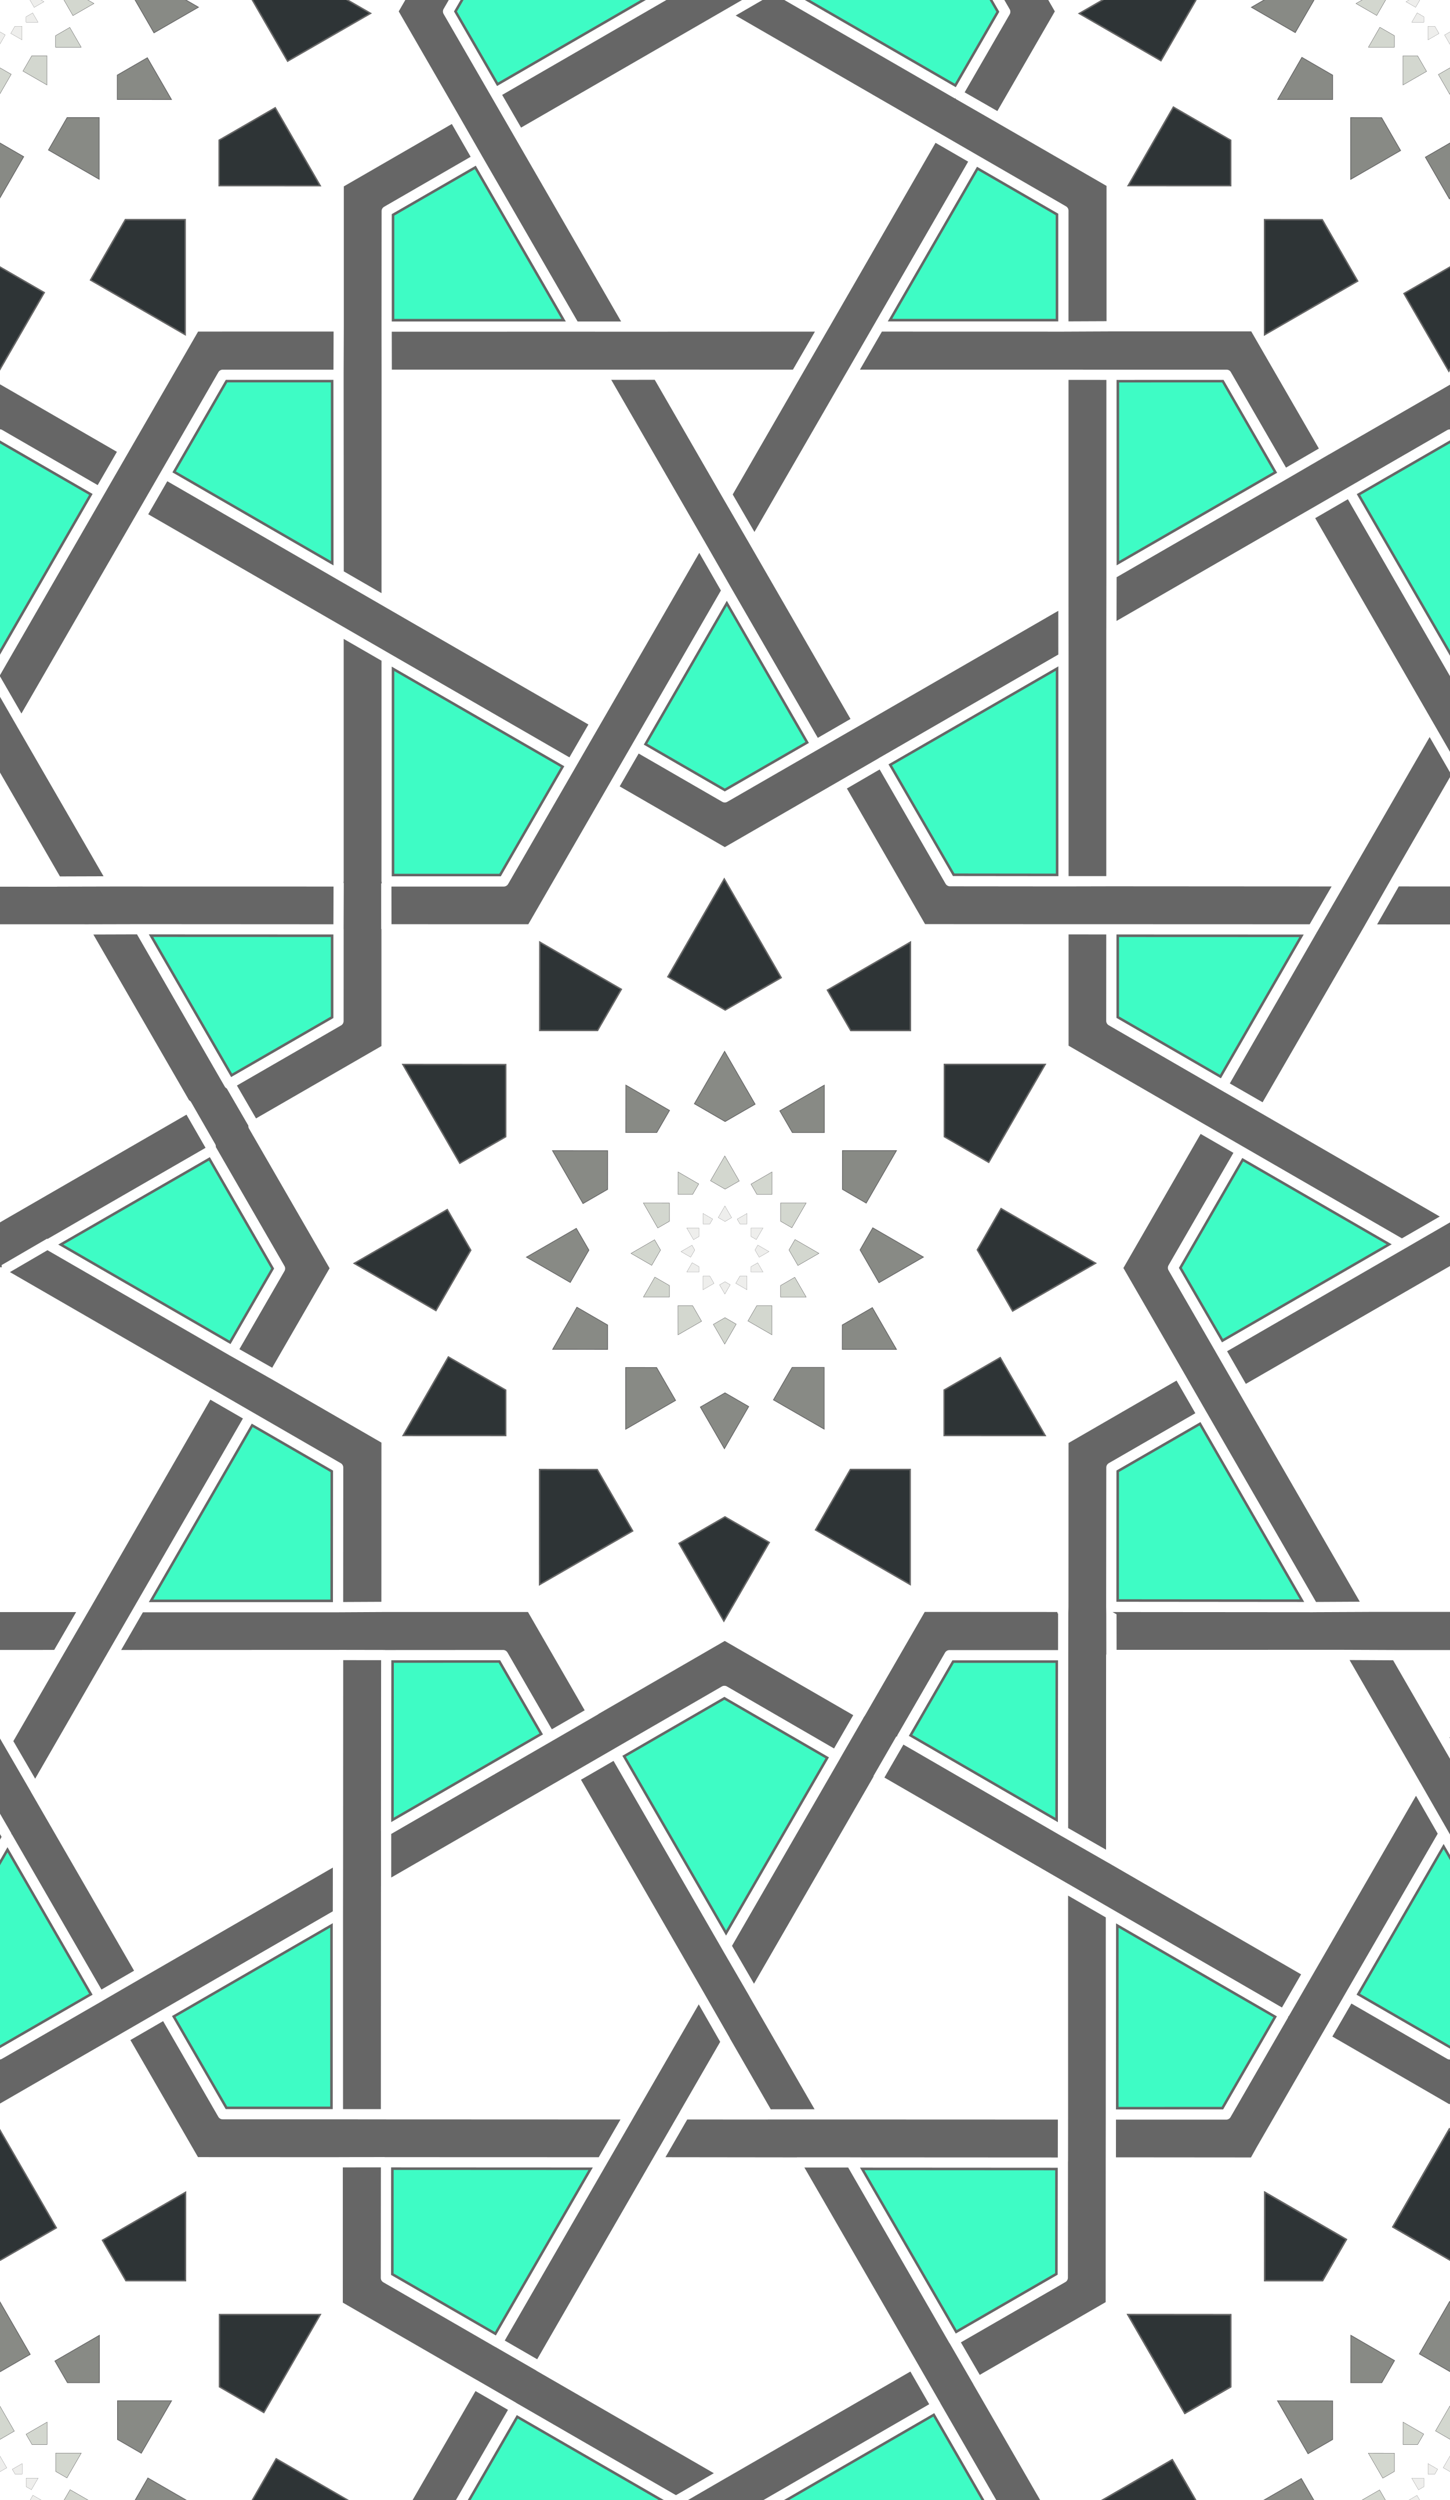 <svg xmlns="http://www.w3.org/2000/svg" viewBox="0 0 56.745 97.784" height="369.577" width="214.469"><path style="line-height:normal;font-variant-ligatures:normal;font-variant-position:normal;font-variant-caps:normal;font-variant-numeric:normal;font-variant-alternates:normal;font-variant-east-asian:normal;font-feature-settings:normal;font-variation-settings:normal;text-indent:0;text-align:start;text-decoration-line:none;text-decoration-style:solid;text-decoration-color:#000;text-transform:none;text-orientation:mixed;white-space:normal;shape-padding:0;shape-margin:0;inline-size:0;isolation:auto;mix-blend-mode:normal;solid-color:#000;solid-opacity:1" d="M1.252 95.613h.591v-.877l-.823.476zM.006 95.41l.555-.321-.564-.979-.56.97zM2.62 96.92l.56-.971h-1v.717zM-1.834 95.612h.573l.236-.408-.808-.468zM2.858 98.394l.823-.474-.938-.54-.236.408zM2.178 99.63h1.003l-.446-.773-.557.321zM-2.627 96.929l.455-.263v-.715l-1.02-.001zM-2.864 98.39l.345-.598-.233-.403-.923.533zM.902 100.565l.94.541-.001-1.14h-.593zM-3.19 99.629h1.018v-.45l-.569-.329zM-.007 101.469l.45-.78-.44-.253-.455.263zM-1.836 101.108l.924-.533-.352-.608h-.572z" color="#000" font-weight="400" font-family="sans-serif" overflow="visible" fill="#d3d7cf" stroke="#666" stroke-width=".014" stroke-linecap="square"/><path style="line-height:normal;font-variant-ligatures:normal;font-variant-position:normal;font-variant-caps:normal;font-variant-numeric:normal;font-variant-alternates:normal;font-variant-east-asian:normal;font-feature-settings:normal;font-variation-settings:normal;text-indent:0;text-align:start;text-decoration-line:none;text-decoration-style:solid;text-decoration-color:#000;text-transform:none;text-orientation:mixed;white-space:normal;shape-padding:0;shape-margin:0;inline-size:0;isolation:auto;mix-blend-mode:normal;solid-color:#000;solid-opacity:1" d="M2.64 93.194h1.248v-1.851L2.15 92.347zM.008 92.764l1.173-.678L-.01 90.02l-1.183 2.048zM5.529 95.953l1.184-2.05H4.6v1.513zM-3.878 93.192h1.212l.498-.862-1.708-.988zM6.03 99.067l1.738-1.001-1.98-1.143-.498.863zM4.595 101.674l2.117.001-.942-1.632-1.175.679zM-5.552 95.972l.962-.555v-1.51l-2.155-.003zM-6.052 99.057l.73-1.263-.493-.85-1.95 1.125zM1.9 103.65l1.983 1.144v-2.41H2.631zM-6.74 101.674h2.15v-.95l-1.202-.695zM-.02 105.56l.95-1.647-.926-.535-.963.555zM-3.881 104.797l1.95-1.125-.741-1.285h-1.21z" color="#000" font-weight="400" font-family="sans-serif" overflow="visible" fill="#888a85" stroke="#666" stroke-width=".03" stroke-linecap="square"/><path style="line-height:normal;font-variant-ligatures:normal;font-variant-position:normal;font-variant-caps:normal;font-variant-numeric:normal;font-variant-alternates:normal;font-variant-east-asian:normal;font-feature-settings:normal;font-variation-settings:normal;text-indent:0;text-align:start;text-decoration-line:none;text-decoration-style:solid;text-decoration-color:#000;text-transform:none;text-orientation:mixed;white-space:normal;shape-padding:0;shape-margin:0;inline-size:0;isolation:auto;mix-blend-mode:normal;solid-color:#000;solid-opacity:1" d="M4.927 89.205h2.332l.002-3.457-3.25 1.876zM.013 88.402l2.19-1.265-2.227-3.86-2.209 3.826zM10.324 94.36l2.211-3.83H8.59l-.001 2.826zM-7.246 89.203h2.263l.93-1.611-3.19-1.846zM11.26 100.176l3.246-1.87-3.697-2.135-.93 1.611zM8.58 105.046l3.955.002-1.76-3.049-2.196 1.267zM-10.374 94.394l1.797-1.037v-2.82l-4.026-.004zM-11.308 100.158l1.363-2.36-.92-1.59-3.64 2.103zM3.546 108.736l3.704 2.136v-4.5H4.912zM-12.591 105.045l4.013.002v-1.777l-2.244-1.297zM-.04 112.303l1.775-3.076-1.731-1-1.8 1.037zM-7.253 110.878l3.644-2.1-1.386-2.4-2.259-.004z" color="#000" font-weight="400" font-family="sans-serif" overflow="visible" fill="#2e3436" stroke="#666" stroke-width=".056" stroke-linecap="square"/><path style="line-height:normal;font-variant-ligatures:normal;font-variant-position:normal;font-variant-caps:normal;font-variant-numeric:normal;font-variant-alternates:normal;font-variant-east-asian:normal;font-feature-settings:normal;font-variation-settings:normal;text-indent:0;text-align:start;text-decoration-line:none;text-decoration-style:solid;text-decoration-color:#000;text-transform:none;text-orientation:mixed;white-space:normal;shape-padding:0;shape-margin:0;inline-size:0;isolation:auto;mix-blend-mode:normal;solid-color:#000;solid-opacity:1" d="M.589 96.77h.277v-.411l-.386.223zM.005 96.674l.26-.15L0 96.065l-.262.455zM1.23 97.382l.263-.455h-.47v.336zM-.858 96.77h.27l.11-.192-.38-.22zM1.341 98.073l.386-.222-.44-.254-.11.192zM1.023 98.652h.47l-.21-.362-.26.15zM-1.23 97.386l.214-.123v-.335h-.478zM-1.34 98.07l.162-.28-.11-.188-.432.25zM.425 99.09l.44.254v-.535H.587zM-1.493 98.651h.477v-.21l-.266-.155zM-.001 99.514l.21-.366-.205-.118-.214.123zM-.858 99.345l.433-.25-.165-.285h-.268z" color="#000" font-weight="400" font-family="sans-serif" overflow="visible" fill="#eeeeec" stroke="#666" stroke-width=".007" stroke-linecap="square"/><path style="line-height:normal;font-variant-ligatures:normal;font-variant-position:normal;font-variant-caps:normal;font-variant-numeric:normal;font-variant-alternates:normal;font-variant-east-asian:normal;font-feature-settings:normal;font-variation-settings:normal;text-indent:0;text-align:start;text-decoration-line:none;text-decoration-style:solid;text-decoration-color:#000;text-transform:none;text-orientation:mixed;white-space:normal;shape-padding:0;shape-margin:0;inline-size:0;isolation:auto;mix-blend-mode:normal;solid-color:#000;solid-opacity:1" d="M1.248-2.17h.591v-.877l-.823.476zM.002-2.374l.556-.32-.565-.98-.56.97zM2.617-.864l.56-.97h-1v.716zM-1.838-2.171h.574l.235-.408-.808-.468zM2.854.611l.823-.474-.938-.541-.235.408zM2.174 1.846h1.003l-.446-.773-.557.322zM-2.631-.855l.455-.263v-.715h-1.02zM-2.868.606l.346-.598-.234-.403-.923.533zM.898 2.781l.94.542V2.182h-.594zM-3.193 1.845h1.017v-.45l-.569-.328zM-.011 3.686l.45-.78L0 2.653l-.456.262zM-1.84 3.324l.924-.532-.351-.609h-.573z" color="#000" font-weight="400" font-family="sans-serif" overflow="visible" fill="#d3d7cf" stroke="#666" stroke-width=".014" stroke-linecap="square"/><path style="line-height:normal;font-variant-ligatures:normal;font-variant-position:normal;font-variant-caps:normal;font-variant-numeric:normal;font-variant-alternates:normal;font-variant-east-asian:normal;font-feature-settings:normal;font-variation-settings:normal;text-indent:0;text-align:start;text-decoration-line:none;text-decoration-style:solid;text-decoration-color:#000;text-transform:none;text-orientation:mixed;white-space:normal;shape-padding:0;shape-margin:0;inline-size:0;isolation:auto;mix-blend-mode:normal;solid-color:#000;solid-opacity:1" d="M2.636-4.59h1.248l.001-1.85-1.74 1.004zM.005-5.02l1.172-.677-1.192-2.066-1.183 2.048zM5.525-1.83L6.71-3.88H4.596v1.513zM-3.881-4.591h1.211l.498-.862-1.708-.988zM6.026 1.284L7.764.282 5.784-.86l-.497.862zM4.591 3.89l2.118.002-.943-1.632-1.175.678zM-5.556-1.812l.962-.555v-1.51l-2.155-.002zM-6.056 1.274l.73-1.264-.493-.85L-7.768.285zM1.897 5.867L3.88 7.01V4.6H2.626zM-6.743 3.89l2.149.001V2.94l-1.202-.695zM-.024 7.776l.95-1.647L0 5.594l-.963.555zM-3.885 7.013l1.95-1.125-.741-1.284-1.21-.002z" color="#000" font-weight="400" font-family="sans-serif" overflow="visible" fill="#888a85" stroke="#666" stroke-width=".03" stroke-linecap="square"/><path style="line-height:normal;font-variant-ligatures:normal;font-variant-position:normal;font-variant-caps:normal;font-variant-numeric:normal;font-variant-alternates:normal;font-variant-east-asian:normal;font-feature-settings:normal;font-variation-settings:normal;text-indent:0;text-align:start;text-decoration-line:none;text-decoration-style:solid;text-decoration-color:#000;text-transform:none;text-orientation:mixed;white-space:normal;shape-padding:0;shape-margin:0;inline-size:0;isolation:auto;mix-blend-mode:normal;solid-color:#000;solid-opacity:1" d="M4.923-8.578h2.332l.002-3.458-3.249 1.876zM.009-9.381l2.19-1.266-2.227-3.86-2.209 3.826zM10.32-3.424l2.211-3.83H8.586l-.002 2.827zM-7.25-8.58h2.263l.93-1.612-3.19-1.845zM11.256 2.392l3.246-1.87-3.697-2.134-.93 1.61zM8.576 7.262l3.955.002-1.76-3.048-2.195 1.267zM-10.378-3.39l1.797-1.036.001-2.821-4.026-.004zM-11.312 2.374l1.363-2.36-.92-1.589-3.64 2.103zM3.543 10.953l3.704 2.136v-4.5h-2.34zM-12.595 7.261l4.013.002V5.486l-2.243-1.297zM-.044 14.52l1.775-3.076-1.731-1-1.799 1.037zM-7.257 13.095l3.644-2.101L-5 8.594l-2.259-.003z" color="#000" font-weight="400" font-family="sans-serif" overflow="visible" fill="#2e3436" stroke="#666" stroke-width=".056" stroke-linecap="square"/><path style="line-height:normal;font-variant-ligatures:normal;font-variant-position:normal;font-variant-caps:normal;font-variant-numeric:normal;font-variant-alternates:normal;font-variant-east-asian:normal;font-feature-settings:normal;font-variation-settings:normal;text-indent:0;text-align:start;text-decoration-line:none;text-decoration-style:solid;text-decoration-color:#000;text-transform:none;text-orientation:mixed;white-space:normal;shape-padding:0;shape-margin:0;inline-size:0;isolation:auto;mix-blend-mode:normal;solid-color:#000;solid-opacity:1" d="M.585-1.014h.277v-.41l-.386.222zM.001-1.11l.26-.15-.264-.458-.263.454zM1.226-.402l.263-.454H1.02v.335zM-.861-1.014h.268l.111-.192-.379-.219zM1.337.29l.386-.223-.44-.253-.11.191zM1.019.868h.47l-.21-.362-.26.15zM-1.233-.397l.213-.124v-.335h-.478zM-1.344.287l.162-.28-.11-.189-.432.25zM.42 1.307l.441.253v-.534H.583zM-1.496.868h.476v-.21l-.266-.155zM-.005 1.73l.21-.365L0 1.246l-.214.123zM-.862 1.561l.433-.25-.165-.285h-.268z" color="#000" font-weight="400" font-family="sans-serif" overflow="visible" fill="#eeeeec" stroke="#666" stroke-width=".007" stroke-linecap="square"/><path style="line-height:normal;font-variant-ligatures:normal;font-variant-position:normal;font-variant-caps:normal;font-variant-numeric:normal;font-variant-alternates:normal;font-variant-east-asian:normal;font-feature-settings:normal;font-variation-settings:normal;text-indent:0;text-align:start;text-decoration-line:none;text-decoration-style:solid;text-decoration-color:#000;text-transform:none;text-orientation:mixed;white-space:normal;shape-padding:0;shape-margin:0;inline-size:0;isolation:auto;mix-blend-mode:normal;solid-color:#000;solid-opacity:1" d="M57.993-2.17h.591v-.877l-.823.476zM56.747-2.374l.555-.32-.564-.98-.56.97zM59.361-.864l.561-.97h-1v.716zM54.907-2.171h.573l.236-.408-.808-.468zM59.599.611l.823-.474-.938-.541-.236.408zM58.92 1.846h1.002l-.446-.773-.557.322zM54.114-.855l.455-.263v-.715h-1.02zM53.877.606l.345-.598-.233-.403-.923.533zM57.643 2.781l.94.542-.001-1.141h-.593zM53.552 1.845h1.017v-.45L54 1.067zM56.734 3.686l.45-.78-.44-.253-.455.262zM54.905 3.324l.924-.532-.352-.609h-.572z" color="#000" font-weight="400" font-family="sans-serif" overflow="visible" fill="#d3d7cf" stroke="#666" stroke-width=".014" stroke-linecap="square"/><path style="line-height:normal;font-variant-ligatures:normal;font-variant-position:normal;font-variant-caps:normal;font-variant-numeric:normal;font-variant-alternates:normal;font-variant-east-asian:normal;font-feature-settings:normal;font-variation-settings:normal;text-indent:0;text-align:start;text-decoration-line:none;text-decoration-style:solid;text-decoration-color:#000;text-transform:none;text-orientation:mixed;white-space:normal;shape-padding:0;shape-margin:0;inline-size:0;isolation:auto;mix-blend-mode:normal;solid-color:#000;solid-opacity:1" d="M59.38-4.59h1.249l.001-1.85-1.74 1.004zM56.75-5.02l1.172-.677-1.192-2.066-1.183 2.048zM62.27-1.83l1.184-2.05H61.34v1.513zM52.863-4.591h1.212l.498-.862-1.708-.988zM62.771 1.284L64.509.282 62.529-.86l-.498.862zM61.336 3.89l2.118.002-.943-1.632-1.175.678zM51.189-1.812l.962-.555v-1.51l-2.155-.002zM50.689 1.274l.73-1.264-.493-.85-1.95 1.125zM58.641 5.867l1.983 1.143V4.6h-1.252zM50.002 3.89l2.149.001V2.94l-1.202-.695zM56.721 7.776l.95-1.647-.926-.535-.963.555zM52.86 7.013l1.95-1.125-.741-1.284-1.21-.002z" color="#000" font-weight="400" font-family="sans-serif" overflow="visible" fill="#888a85" stroke="#666" stroke-width=".03" stroke-linecap="square"/><path style="line-height:normal;font-variant-ligatures:normal;font-variant-position:normal;font-variant-caps:normal;font-variant-numeric:normal;font-variant-alternates:normal;font-variant-east-asian:normal;font-feature-settings:normal;font-variation-settings:normal;text-indent:0;text-align:start;text-decoration-line:none;text-decoration-style:solid;text-decoration-color:#000;text-transform:none;text-orientation:mixed;white-space:normal;shape-padding:0;shape-margin:0;inline-size:0;isolation:auto;mix-blend-mode:normal;solid-color:#000;solid-opacity:1" d="M61.668-8.578H64l.002-3.458-3.25 1.876zM56.754-9.381l2.19-1.266-2.227-3.86-2.209 3.826zM67.065-3.424l2.211-3.83h-3.945l-.002 2.827zM49.495-8.58h2.263l.93-1.612-3.19-1.845zM68.001 2.392l3.246-1.87-3.697-2.134-.93 1.61zM65.32 7.262l3.956.002-1.76-3.048-2.195 1.267zM46.367-3.39l1.797-1.036v-2.821l-4.026-.004zM45.433 2.374l1.363-2.36-.92-1.589-3.64 2.103zM60.287 10.953l3.705 2.136-.001-4.5h-2.338zM44.15 7.261l4.013.002V5.486L45.92 4.189zM56.7 14.52l1.776-3.076-1.731-1-1.8 1.037zM49.488 13.095l3.644-2.101-1.386-2.4-2.259-.003z" color="#000" font-weight="400" font-family="sans-serif" overflow="visible" fill="#2e3436" stroke="#666" stroke-width=".056" stroke-linecap="square"/><path style="line-height:normal;font-variant-ligatures:normal;font-variant-position:normal;font-variant-caps:normal;font-variant-numeric:normal;font-variant-alternates:normal;font-variant-east-asian:normal;font-feature-settings:normal;font-variation-settings:normal;text-indent:0;text-align:start;text-decoration-line:none;text-decoration-style:solid;text-decoration-color:#000;text-transform:none;text-orientation:mixed;white-space:normal;shape-padding:0;shape-margin:0;inline-size:0;isolation:auto;mix-blend-mode:normal;solid-color:#000;solid-opacity:1" d="M57.33-1.014h.277v-.41l-.386.222zM56.746-1.11l.26-.15-.264-.458-.263.454zM57.971-.402l.263-.454h-.47v.335zM55.884-1.014h.268l.11-.192-.378-.219zM58.082.29l.386-.223-.44-.253-.11.191zM57.764.868h.47l-.21-.362-.26.15zM55.512-.397l.213-.124v-.335h-.478zM55.4.287l.163-.28-.11-.189-.432.25zM57.166 1.307l.44.253v-.534h-.278zM55.248.868h.477v-.21L55.46.502zM56.74 1.73l.21-.365-.205-.119-.214.123zM55.883 1.561l.433-.25-.165-.285h-.268z" color="#000" font-weight="400" font-family="sans-serif" overflow="visible" fill="#eeeeec" stroke="#666" stroke-width=".007" stroke-linecap="square"/><path style="line-height:normal;font-variant-ligatures:normal;font-variant-position:normal;font-variant-caps:normal;font-variant-numeric:normal;font-variant-alternates:normal;font-variant-east-asian:normal;font-feature-settings:normal;font-variation-settings:normal;text-indent:0;text-align:start;text-decoration-line:none;text-decoration-style:solid;text-decoration-color:#000;text-transform:none;text-orientation:mixed;white-space:normal;shape-padding:0;shape-margin:0;inline-size:0;isolation:auto;mix-blend-mode:normal;solid-color:#000;solid-opacity:1" d="M-8.908 113.199h-4.116l-.003 7.133 6.176-3.568zM-.033 115.576l-3.572 2.063 3.57 6.18 3.57-6.183zM-18.968 104.644l-3.562 6.175 7.127.003v-4.116zM12.964 113.213h-4.12l-2.051 3.553 6.174 3.564zM-19.847 94.252l-6.173 3.565 6.188 3.572 2.054-3.557zM-15.4 85.757h-6.609l3.03 5.25 3.578-2.061zM18.575 104.839l-3.228 1.864.002 4.121 6.677.003zM20.242 94.529l-2.438 4.223 1.633 2.837 6.518-3.762zM-6.362 79.14l-6.66-3.837.002 8.084h4.207zM.293 72.349l-3.42 5.923 3.105 1.793 3.578-2.064zM23.113 84.827l-7.758-.004-.002 4.128 4.034 2.329zM12.973 75.308l-6.174 3.564 2.062 3.573h4.111z" color="#000" font-weight="400" font-family="sans-serif" overflow="visible" fill="#3efcc5" stroke="#666" stroke-width=".1" stroke-linecap="square"/><path style="line-height:normal;font-variant-ligatures:normal;font-variant-position:normal;font-variant-caps:normal;font-variant-numeric:normal;font-variant-alternates:normal;font-variant-east-asian:normal;font-feature-settings:normal;font-variation-settings:normal;text-indent:0;text-align:start;text-decoration-line:none;text-decoration-style:solid;text-decoration-color:#000;text-transform:none;text-orientation:mixed;white-space:normal;shape-padding:0;shape-margin:0;inline-size:0;isolation:auto;mix-blend-mode:normal;solid-color:#000;solid-opacity:1" d="M-20.569 103.665l1.173.718-3.784 6.562a.25.25 0 00.217.375l7.808.003.011-.002 1.863-.008.01.002 5.449.004 2.6 4.502-1.196.691-2.13-3.687a.249.249 0 00-.217-.124l-4.503-.002v-.003l-1.854-.042h0-.005l-10.627-.004z" color="#000" font-weight="400" font-family="sans-serif" overflow="visible" fill="#666" stroke="#666" stroke-width=".1" stroke-linecap="square"/><path style="line-height:normal;font-variant-ligatures:normal;font-variant-position:normal;font-variant-caps:normal;font-variant-numeric:normal;font-variant-alternates:normal;font-variant-east-asian:normal;font-feature-settings:normal;font-variation-settings:normal;text-indent:0;text-align:start;text-decoration-line:none;text-decoration-style:solid;text-decoration-color:#000;text-transform:none;text-orientation:mixed;white-space:normal;shape-padding:0;shape-margin:0;inline-size:0;isolation:auto;mix-blend-mode:normal;solid-color:#000;solid-opacity:1" d="M-.026 113.396l4.507 2.601-.696 1.206-3.693-2.132a.25.25 0 00-.25 0l-3.908 2.256v-.002l-1.6.892h0c-.001 0-.003 0-.005.002l-9.207 5.316v-10.376l1.353.032-.002 7.574a.25.25 0 00.375.217l6.766-3.91c.003-.003.005-.006.009-.008l1.614-.933c.002 0 .004 0 .006-.002zM-20.761 92.587l.673 1.228-6.557 3.785a.25.25 0 000 .433l6.78 3.915c.006.004.013.003.02.007l1.596.917.008.007 4.721 2.726v5.21l-1.383.003v-4.256a.25.25 0 00-.125-.216l-3.902-2.257.002-.004-1.598-.982-.001.002-.005-.004-8.186-4.731-1.034-.597z" color="#000" font-weight="400" font-family="sans-serif" overflow="visible" fill="#666" stroke="#666" stroke-width=".1" stroke-linecap="square"/><path style="line-height:normal;font-variant-ligatures:normal;font-variant-position:normal;font-variant-caps:normal;font-variant-numeric:normal;font-variant-alternates:normal;font-variant-east-asian:normal;font-feature-settings:normal;font-variation-settings:normal;text-indent:0;text-align:start;text-decoration-line:none;text-decoration-style:solid;text-decoration-color:#000;text-transform:none;text-orientation:mixed;white-space:normal;shape-padding:0;shape-margin:0;inline-size:0;isolation:auto;mix-blend-mode:normal;solid-color:#000;solid-opacity:1" d="M12.97 111.32l-.003 1.393H8.7a.25.25 0 00-.217.124l-2.247 3.892-.915 1.584-.002.002-5.322 9.22-5.2-9.004 1.16-.647 3.79 6.56a.25.25 0 00.432.002l3.912-6.776.001-.004h.001l.944-1.635.001-.002 2.72-4.71zM-22.59 85.75l3.305 5.723c.003.005.008.008.01.012l.927 1.6.004.012 2.731 4.727-2.593 4.495-1.19-.684 2.123-3.679a.25.25 0 000-.25l-2.263-3.92h.003l-.912-1.664-.002.002c-.002-.002-.001-.004-.002-.006l-3.695-6.398z" color="#000" font-weight="400" font-family="sans-serif" overflow="visible" fill="#666" stroke="#666" stroke-width=".1" stroke-linecap="square"/><path style="line-height:normal;font-variant-ligatures:normal;font-variant-position:normal;font-variant-caps:normal;font-variant-numeric:normal;font-variant-alternates:normal;font-variant-east-asian:normal;font-feature-settings:normal;font-variation-settings:normal;text-indent:0;text-align:start;text-decoration-line:none;text-decoration-style:solid;text-decoration-color:#000;text-transform:none;text-orientation:mixed;white-space:normal;shape-padding:0;shape-margin:0;inline-size:0;isolation:auto;mix-blend-mode:normal;solid-color:#000;solid-opacity:1" d="M17.638 103.202l.69 1.2-3.356 1.94a.25.25 0 00-.125.216l.002 4.516c0 .006.002.01.003.015l.016 1.824v.003l.003 10.62-8.992-5.187.666-1.154 6.55 3.782a.25.25 0 00.374-.217l-.002-7.8.003-1.892h-.001l.001-5.458z" color="#000" font-weight="400" font-family="sans-serif" overflow="visible" fill="#666" stroke="#666" stroke-width=".1" stroke-linecap="square"/><path style="line-height:normal;font-variant-ligatures:normal;font-variant-position:normal;font-variant-caps:normal;font-variant-numeric:normal;font-variant-alternates:normal;font-variant-east-asian:normal;font-feature-settings:normal;font-variation-settings:normal;text-indent:0;text-align:start;text-decoration-line:none;text-decoration-style:solid;text-decoration-color:#000;text-transform:none;text-orientation:mixed;white-space:normal;shape-padding:0;shape-margin:0;inline-size:0;isolation:auto;mix-blend-mode:normal;solid-color:#000;solid-opacity:1" d="M31.783 111.33l-.795 1.38-5.236.002a.25.25 0 00-.04-.004l-2.138-.04a.25.25 0 00-.002 0h-8.207l-.012-1.343 7.106.003.024-.003H24.6c.007.001.013.004.02.004zM-15.399 83.886v1.37l-7.037.001v-.003l-2.14-.043v.003l-.006-.001h-8.698l4.126-7.155.781 1.413-2.33 4.038a.25.25 0 00.216.375h4.8c.01 0 .018-.002.027-.003l2.123.001.016.002z" color="#000" font-weight="400" font-family="sans-serif" overflow="visible" fill="#666" stroke="#666" stroke-width=".1" stroke-linecap="square"/><path style="line-height:normal;font-variant-ligatures:normal;font-variant-position:normal;font-variant-caps:normal;font-variant-numeric:normal;font-variant-alternates:normal;font-variant-east-asian:normal;font-feature-settings:normal;font-variation-settings:normal;text-indent:0;text-align:start;text-decoration-line:none;text-decoration-style:solid;text-decoration-color:#000;text-transform:none;text-orientation:mixed;white-space:normal;shape-padding:0;shape-margin:0;inline-size:0;isolation:auto;mix-blend-mode:normal;solid-color:#000;solid-opacity:1" d="M-32.407 68.745l4.1 7.096c.003.006.008.01.011.014l1.07 1.854.006.016 3.264 5.656h-1.588l-2.325-4.027h.002l-1.063-1.925h0l-.003-.004-4.633-8.03z" color="#000" font-weight="400" font-family="sans-serif" overflow="visible" fill="#666" stroke="#666" stroke-width=".1" stroke-linecap="square"/><path style="line-height:normal;font-variant-ligatures:normal;font-variant-position:normal;font-variant-caps:normal;font-variant-numeric:normal;font-variant-alternates:normal;font-variant-east-asian:normal;font-feature-settings:normal;font-variation-settings:normal;text-indent:0;text-align:start;text-decoration-line:none;text-decoration-style:solid;text-decoration-color:#000;text-transform:none;text-orientation:mixed;white-space:normal;shape-padding:0;shape-margin:0;inline-size:0;isolation:auto;mix-blend-mode:normal;solid-color:#000;solid-opacity:1" d="M47.839 113.211l-4.128-.002v7.129l6.182-3.571zM38.238 104.918l-3.413 5.912 6.512.003v-4.125zM56.717 115.583l-3.576 2.064 3.563 6.173 3.58-6.179zM36.544 94.453l-5.831 3.37 6.646 3.837 1.673-2.897zM69.7 113.204h-4.108l-2.065 3.564 6.178 3.567zM41.345 84.837l-7.604-.005 3.68 6.373 3.92-2.263zM75.656 104.64l-3.567 2.06v4.127l7.143.002zM82.704 97.82l-6.173-3.56-2.062 3.573 2.054 3.556zM43.726 75.315l-.003 7.142 4.116-.001 2.063-3.572zM78.697 85.763h-6.603v3.186l3.573 2.062zM56.495 72.222L53.155 78l3.58 2.067 3.21-1.855zM69.713 75.316l-6.526 3.767 2.478 4.297h4.045zM-37.274 64.061h-4.107l-.002 7.132 6.168-3.561zM-28.393 66.435l-3.579 2.063 3.88 6.72 3.725-6.458zM-47.33 55.494l-3.564 6.184 7.136.004-.004-4.127zM-15.4 64.998l-4.045.003-1.668 2.887 5.712 3.298zM-43.76 35.685l-7.147.003 3.565 6.177 3.58-2.065zM-9.438 55.496l-3.578 2.064v5.052l7.683-.005zM-8.573 45.102l-2.06 3.569 2.062 3.565 6.182-3.563zM-41.377 26.163v7.138l4.117-.003 2.06-3.568zM-6.41 36.607h-6.592v3.188l3.563 2.058zM-28.613 23.076l-3.337 5.78 3.569 2.06 3.221-1.861zM-15.374 26.152l-6.54 3.776 2.488 4.309 4.054.001z" color="#000" font-weight="400" font-family="sans-serif" overflow="visible" fill="#3efcc5" stroke="#666" stroke-width=".1" stroke-linecap="square"/><path style="line-height:normal;font-variant-ligatures:normal;font-variant-position:normal;font-variant-caps:normal;font-variant-numeric:normal;font-variant-alternates:normal;font-variant-east-asian:normal;font-feature-settings:normal;font-variation-settings:normal;text-indent:0;text-align:start;text-decoration-line:none;text-decoration-style:solid;text-decoration-color:#000;text-transform:none;text-orientation:mixed;white-space:normal;shape-padding:0;shape-margin:0;inline-size:0;isolation:auto;mix-blend-mode:normal;solid-color:#000;solid-opacity:1" d="M48.928 111.326l2.591 4.494-1.195.696-2.124-3.681a.249.249 0 00-.216-.125l-4.483-.002h0a.25.25 0 00-.034-.003l-1.852-.039a.25.25 0 00-.027.001l-7.823-.002.771-1.335 7.05.002c.005 0 .009-.002.013-.003l1.867-.006h.002zM36.602 103.97l1.205.695-3.632 6.29-.001.003-1.057 1.83-.002.003-4.668 8.085-4.44-7.7 1.55.029 2.643 4.585a.25.25 0 00.432 0l2.713-4.699a.25.25 0 00.007-.01l1.08-1.877.002-.002zM18.627 93.59l1.185.685-2.513 4.352a.25.25 0 000 .25l1.83 3.179c.002.004.006.006.009.01l.932 1.612.002.005 4.113 7.14h-1.583l-3.719-6.452-.001-.002.003-.002-.938-1.633-.002.001s0 0 0 0l-2.298-3.986zM-14.899 74.215l1.378.796.003 8.623h0l-.002 1.863-.002.005.002 4.52-4.514 2.607-.689-1.19 3.697-2.133a.25.25 0 00.125-.216v-3.584l-.001-.003h.002v-1.87h-.001zM-48.933 54.52l1.174.717-3.784 6.566a.25.25 0 00.216.375l7.819.004.01-.002 1.874-.007h0l5.438.003 2.601 4.51-1.198.693-2.13-3.693a.251.251 0 00-.217-.125h-4.493v-.002l-1.861-.042-.005-.001H-54.12z" color="#000" font-weight="400" font-family="sans-serif" overflow="visible" fill="#666" stroke="#666" stroke-width=".1" stroke-linecap="square"/><path style="line-height:normal;font-variant-ligatures:normal;font-variant-position:normal;font-variant-caps:normal;font-variant-numeric:normal;font-variant-alternates:normal;font-variant-east-asian:normal;font-feature-settings:normal;font-variation-settings:normal;text-indent:0;text-align:start;text-decoration-line:none;text-decoration-style:solid;text-decoration-color:#000;text-transform:none;text-orientation:mixed;white-space:normal;shape-padding:0;shape-margin:0;inline-size:0;isolation:auto;mix-blend-mode:normal;solid-color:#000;solid-opacity:1" d="M56.71 113.4l4.518 2.608-.694 1.2-3.691-2.131a.25.25 0 00-.25 0l-3.888 2.245-.003.001a.25.25 0 00-.023.01l-1.603.896h0l-.004.002-8.18 4.718-1.035.597.003-10.373 1.35.027v7.57a.25.25 0 00.376.217l6.773-3.91c.004-.004.006-.008.01-.01l1.615-.94h.002zM38.967 103.155l4.25 2.454v5.217l-1.38.004v-4.268a.25.25 0 00-.125-.216l-3.44-1.987.001-.002-1.637-.945-.001.002s0 0 0 0l-7.803-4.505 1.38-.798 7.113 4.107.013.004 1.629.934zM-15.261 71.841l1.852 1.07.013.01 7.969 4.6-.685 1.186-7.034-4.054.001-.002-1.877-1.085-.002.003-7.028-4.053.69-1.195 6.087 3.515.014.005zM-28.382 64.258l4.96 2.864-.695 1.204-4.15-2.396a.25.25 0 00-.251 0l-3.914 2.258-.002-.003-1.597.9h0-.004l-9.2 5.313-.004-10.376 1.357.031-.001 7.573a.25.25 0 00.375.217l6.76-3.903c.002-.002.003-.004.006-.005l1.62-.942h.003zM14.856 84.822l-.004 4.273c0 .09.048.172.126.217l4.375 2.526.012.004 1.595.92c.003.003.005.007.009.009l6.867 3.964-1.382.802-6.178-3.567.002-.002-1.618-.936-.001.001-5.193-2.998v-5.211zM35.61 92.827l.686 1.192-6.207 3.586h0l-1.88 1.086.001.002h-.002l-7.827 4.523-.691-1.195 6.89-3.978.01-.007 1.863-1.08.009-.004z" color="#000" font-weight="400" font-family="sans-serif" overflow="visible" fill="#666" stroke="#666" stroke-width=".1" stroke-linecap="square"/><path style="line-height:normal;font-variant-ligatures:normal;font-variant-position:normal;font-variant-caps:normal;font-variant-numeric:normal;font-variant-alternates:normal;font-variant-east-asian:normal;font-feature-settings:normal;font-variation-settings:normal;text-indent:0;text-align:start;text-decoration-line:none;text-decoration-style:solid;text-decoration-color:#000;text-transform:none;text-orientation:mixed;white-space:normal;shape-padding:0;shape-margin:0;inline-size:0;isolation:auto;mix-blend-mode:normal;solid-color:#000;solid-opacity:1" d="M-15.398 63.108v1.39l-4.192.002a.25.25 0 00-.216.125l-1.865 3.23v.002l-.938 1.623-.001.002-4.392 7.615-.8-1.382 3.993-6.923v-.002h.002l.944-1.635h0l2.336-4.045zM-49.13 43.45l.679 1.226-6.55 3.783a.25.25 0 00.001.433l6.773 3.91c.003.002.006.001.01.003l1.61.925.005.004 4.727 2.73-.001 5.209-1.383.006v-4.27a.25.25 0 00-.126-.217l-3.905-2.252.001-.002-1.603-.977h0c-.002 0-.003-.002-.005-.003l-9.211-5.323zM69.706 111.324l-.003 1.38h-4.256a.25.25 0 00-.216.125l-2.26 3.9a.25.25 0 000 .004l-.002.002-.915 1.585-4.727 8.177-.001.002-.593 1.033-5.193-8.988 1.166-.651 3.782 6.553a.25.25 0 00.433 0l3.92-6.771.002-.003.942-1.63h.001l2.73-4.717zM-.786 70.476l.791 1.37-3.69 6.39v.003l-.931 1.62-3.114 5.394h-5.29l.002-1.366h4.35a.25.25 0 00.215-.126l2.649-4.587v-.003h.002l.934-1.618h0zM24.196 82.951l-.794 1.375-8.295-.003s0 0 0 0v-.003l-1.89.003v.002l-5.44-.003-2.606-4.511 1.194-.69L8.5 82.819a.25.25 0 00.217.125l4.506.001 1.873.001.006.001zM-1.795 64.984l1.87 3.243.002.002 1.078 1.86.004.01 4.02 6.963-1.19.688-3.48-6.025-.001-.001.002-.002-1.08-1.87h-.002l-2.812-4.866zM33.164 84.828l3.948 6.842c.002.005.006.007.01.011l.925 1.597.003.009 3.164 5.478L39 102.599l-1.207-.692 1.744-3.02a.25.25 0 000-.25l-2.685-4.65v-.002h.002l-.935-1.623h0l-4.353-7.534z" color="#000" font-weight="400" font-family="sans-serif" overflow="visible" fill="#666" stroke="#666" stroke-width=".1" stroke-linecap="square"/><path style="line-height:normal;font-variant-ligatures:normal;font-variant-position:normal;font-variant-caps:normal;font-variant-numeric:normal;font-variant-alternates:normal;font-variant-east-asian:normal;font-feature-settings:normal;font-variation-settings:normal;text-indent:0;text-align:start;text-decoration-line:none;text-decoration-style:solid;text-decoration-color:#000;text-transform:none;text-orientation:mixed;white-space:normal;shape-padding:0;shape-margin:0;inline-size:0;isolation:auto;mix-blend-mode:normal;solid-color:#000;solid-opacity:1" d="M12.976 73.134l-.002 1.595-6.64 3.834v-.001l-1.628.94h0l-.001.001-4.72 2.725-4.044-2.335.682-1.188 3.23 1.865a.25.25 0 00.25 0l3.92-2.26.005-.005 1.612-.934.003-.001zM27.345 78.497l.782 1.366-1.566 2.713v.003l-1.08 1.868v.001l-.002.002-4.475 7.76-1.183-.682 3.941-6.827.001-.002h0l1.082-1.872v-.002zM2.893 63.104l-.801 1.38-3.74.002v-.002l-2.166.001v.003h-.002l-9.202.003.002-1.38 8.116-.003h.003l2.165-.004h.002zM74.717 103.004l.691 1.202-3.695 2.135a.25.25 0 00-.125.216v4.52l.002.009.02 1.828v.004l-.004 10.627-8.994-5.192.665-1.151 6.553 3.782a.25.25 0 00.375-.216l-.004-7.803a.25.25 0 00.001-.011l.005-1.88h0a.25.25 0 000-.003v-5.461z" color="#000" font-weight="400" font-family="sans-serif" overflow="visible" fill="#666" stroke="#666" stroke-width=".1" stroke-linecap="square"/><path style="line-height:normal;font-variant-ligatures:normal;font-variant-position:normal;font-variant-caps:normal;font-variant-numeric:normal;font-variant-alternates:normal;font-variant-east-asian:normal;font-feature-settings:normal;font-variation-settings:normal;text-indent:0;text-align:start;text-decoration-line:none;text-decoration-style:solid;text-decoration-color:#000;text-transform:none;text-orientation:mixed;white-space:normal;shape-padding:0;shape-margin:0;inline-size:0;isolation:auto;mix-blend-mode:normal;solid-color:#000;solid-opacity:1" d="M-10.38 53.86l.692 1.202-3.704 2.137a.25.25 0 00-.125.216V62.865l-.001 1.87-.001.005-.002 7.528-1.38-.797V64.75v-.002h.002l.002-1.89v-6.396zM41.349 82.954l-.002 1.382-8.037-.005v-.002h-2.175v.003h-.001l-5.005-.007.793-1.374 3.127.001.017-.002H32.225zM-43.74 33.767l-.015 1.42-7.584.004a.25.25 0 00-.216.373l3.907 6.766c.001.003.003.003.005.006l.935 1.616.002.004 2.728 4.726-2.59 4.493-1.191-.684 2.122-3.676a.25.25 0 000-.25l-2.26-3.917.003-.001-.922-1.662h0l-.002-.004-5.316-9.207zM14.865 64.985l-.006 6.63.001.006v2.157l-.001.006-.004 8.661h-1.381v-7.572l.003-2.172.004-7.718zM23.992 68.942l4.207 7.29v.002l1.086 1.871.005.012 2.502 4.333-1.6.002-1.561-2.709.003-.001-1.072-1.871-4.758-8.242z" color="#000" font-weight="400" font-family="sans-serif" overflow="visible" fill="#666" stroke="#666" stroke-width=".1" stroke-linecap="square"/><path style="line-height:normal;font-variant-ligatures:normal;font-variant-position:normal;font-variant-caps:normal;font-variant-numeric:normal;font-variant-alternates:normal;font-variant-east-asian:normal;font-feature-settings:normal;font-variation-settings:normal;text-indent:0;text-align:start;text-decoration-line:none;text-decoration-style:solid;text-decoration-color:#000;text-transform:none;text-orientation:mixed;white-space:normal;shape-padding:0;shape-margin:0;inline-size:0;isolation:auto;mix-blend-mode:normal;solid-color:#000;solid-opacity:1" d="M19.543 64.986l-4.18.001-.004 6.195 5.822-3.362zM28.349 66.426l-3.925 2.267 3.99 6.916 3.959-6.855zM9.87 55.75L5.91 62.614h7.07l.004-5.065zM41.356 64.99h-4.055l-1.667 2.887 5.716 3.308zM8.194 45.328l-5.816 3.351 6.625 3.825 1.667-2.887zM12.997 36.6l-7.088-.003 3.154 5.463 3.934-2.27zM46.961 55.689l-3.22 1.857-.002 5.055 7.215.007zM48.634 45.36l-2.441 4.23 1.647 2.846 6.525-3.767zM22.016 29.988L15.38 26.16v8.065h4.191zM50.934 36.603l-7.192-.003v3.184l4.02 2.324zM28.444 23.597l-3.182 5.51 3.102 1.792 3.224-1.858zM41.368 26.15l-6.53 3.765 2.484 4.3 4.048.005z" color="#000" font-weight="400" font-family="sans-serif" overflow="visible" fill="#3efcc5" stroke="#666" stroke-width=".1" stroke-linecap="square"/><path style="line-height:normal;font-variant-ligatures:normal;font-variant-position:normal;font-variant-caps:normal;font-variant-numeric:normal;font-variant-alternates:normal;font-variant-east-asian:normal;font-feature-settings:normal;font-variation-settings:normal;text-indent:0;text-align:start;text-decoration-line:none;text-decoration-style:solid;text-decoration-color:#000;text-transform:none;text-orientation:mixed;white-space:normal;shape-padding:0;shape-margin:0;inline-size:0;isolation:auto;mix-blend-mode:normal;solid-color:#000;solid-opacity:1" d="M20.633 63.1l2.18 3.777-1.199.694-1.71-2.96a.25.25 0 00-.216-.125l-4.572.003v-.003l-1.885-.004v.001s0 0 0 0l-8.403.003.792-1.373h7.61l.008-.001 1.889-.012h0zM74.911 93.321l1.189.688-2.135 3.697a.25.25 0 000 .25l2.25 3.9.006.005.955 1.586v.001l.002.004 5.32 9.218-10.391-.006-.014-1.339 7.57.002a.25.25 0 00.216-.374l-3.902-6.755a.25.25 0 00-.013-.026l-.938-1.635v-.001a.25.25 0 00-.003-.003l-2.716-4.703zM41.849 74.23l1.376.795-.001 7.68v.002l-.002 1.87v.002l-.002 5.436-4.86 2.806-.688-1.185 4.045-2.333a.25.25 0 00.125-.217l.003-4.5s0 0 0 0h.002l.002-1.883h0zM-10.193 44.166l1.188.686-2.133 3.694a.25.25 0 000 .249l2.259 3.909.002.003.938 1.63.002.005 4.772 8.261-1.591.002-4.374-7.576s0 0 0 0l.001-.001-.943-1.637-.001.001-2.723-4.718zM8.251 54.814l1.188.686-4.179 7.238h0l-1.08 1.87-.002.003-2.802 4.86-.796-1.37 1.872-3.243s0 0 0 0l1.091-1.878h.001zM43.358 72.91h.002l7.49 4.332-.699 1.21-6.55-3.787h0l-1.877-1.085v.001l-7.045-4.074.694-1.203 6.102 3.53.008.004zM28.363 64.24l4.96 2.864-.701 1.216-4.148-2.4a.25.25 0 00-.25 0l-4.05 2.34h0l-.214.124-1.623.938-6.977 4.028v-1.59l6.289-3.632 1.836-1.062-.003-.005z" color="#000" font-weight="400" font-family="sans-serif" overflow="visible" fill="#666" stroke="#666" stroke-width=".1" stroke-linecap="square"/><path style="line-height:normal;font-variant-ligatures:normal;font-variant-position:normal;font-variant-caps:normal;font-variant-numeric:normal;font-variant-alternates:normal;font-variant-east-asian:normal;font-feature-settings:normal;font-variation-settings:normal;text-indent:0;text-align:start;text-decoration-line:none;text-decoration-style:solid;text-decoration-color:#000;text-transform:none;text-orientation:mixed;white-space:normal;shape-padding:0;shape-margin:0;inline-size:0;isolation:auto;mix-blend-mode:normal;solid-color:#000;solid-opacity:1" d="M10.601 53.986h.002l4.274 2.468-.002 6.148-1.395.008.004-5.207a.25.25 0 00-.125-.217l-3.454-1.994h0l-1.62-.936h0l-7.797-4.5 1.37-.799 7.111 4.105.005.002zM-43.235 22.874l8.993 5.194-.708 1.228-6.552-3.783a.25.25 0 00-.375.216v7.823l-.004 1.878h0v.001l.003 5.449-4.52 2.609-.691-1.191 3.701-2.14a.25.25 0 00.127-.215l.002-4.505h0l.02-1.917h0v-.004zM71.594 85.763l.002 3.33c0 .09.047.172.124.216l3.914 2.26.003.001h.002l1.635.904.003.002 9.2 5.312-8.997 5.196-.701-1.165 6.55-3.783a.25.25 0 000-.433h0l-6.742-3.889a.25.25 0 000 0 .25.25 0 00-.02-.012l-1.622-.94a.25.25 0 00-.01-.004l-4.728-2.73.002-4.264zM-13.502 36.605v3.334c0 .09.047.172.124.217l3.906 2.255a.243.243 0 00.12.03.25.25 0 00.091.092l1.633.937a.25.25 0 00.01.005l7.113 4.108-1.377.802.002.003-6.44-3.717-.002-.002-.217-.125-1.414-.816a.25.25 0 00-.122-.034.243.243 0 00-.084-.086l-4.716-2.722-.004-4.277zM7.28 43.666l.696 1.211-6.102 3.517-.01-.017-1.875 1.09.028.048a.248.248 0 00-.141.032l-7.505 4.328-.692-1.205 6.558-3.78a.244.244 0 00.104-.122l.029.049 1.875-1.09v-.001zM41.376 63.1l-.018.009-.001 1.382h-4.2a.25.25 0 00-.216.124l-1.865 3.23-.004.012-.014-.007-.945 1.637.011.007-4.617 7.997-.803-1.383 4.227-7.321.001-.005.937-1.623h-.001c.005-.008.012-.012.016-.02l2.334-4.042zM55.414 70.338l.793 1.383-3.61 6.245-.001.003-.944 1.634s0 0 0 0l-2.529 4.38-.002.004-.194.348-5.205-.005.001-1.375 4.261.001a.25.25 0 00.217-.125l2.258-3.912v-.002h.001l.948-1.642h0z" color="#000" font-weight="400" font-family="sans-serif" overflow="visible" fill="#666" stroke="#666" stroke-width=".1" stroke-linecap="square"/><path style="line-height:normal;font-variant-ligatures:normal;font-variant-position:normal;font-variant-caps:normal;font-variant-numeric:normal;font-variant-alternates:normal;font-variant-east-asian:normal;font-feature-settings:normal;font-variation-settings:normal;text-indent:0;text-align:start;text-decoration-line:none;text-decoration-style:solid;text-decoration-color:#000;text-transform:none;text-orientation:mixed;white-space:normal;shape-padding:0;shape-margin:0;inline-size:0;isolation:auto;mix-blend-mode:normal;solid-color:#000;solid-opacity:1" d="M-29.685 21.173l.785 1.4-3.608 6.248h0l-.937 1.632h0l-2.728 4.724-5.207.004.002-1.38 4.263-.004a.25.25 0 00.216-.124l2.258-3.91s0 0 0 0l.956-1.661h0zM-5.326 34.729l-.795 1.377h-7.132v-.002l-1.876.006v.002s0 0 0 0l-5.384-.001-3.026-5.241 1.193-.694 2.56 4.435a.249.249 0 00.216.125l4.448.003.009-.002 1.865-.009.003.001zM79.792 83.867l-.806 1.395-7.126.002a.25.25 0 00-.017 0H69.96a.25.25 0 00-.02 0 .25.25 0 00-.002 0l-5.348.004-3.024-5.244 1.19-.69 2.547 4.421a.249.249 0 00.216.125h4.44c.003 0 .005-.003.007-.003l1.882-.01.004.002zM54.491 64.989l1.788 3.096h0a.25.25 0 00.002.003l1.084 1.877 4.206 7.303-1.192.69-3.663-6.355-.002-.004a.25.25 0 00-.002-.003l-1.08-1.885a.25.25 0 00-.006-.008l-2.725-4.723zM5.333 36.596l3.42 5.93a.243.243 0 00.087.085l.821 1.414a.25.25 0 00.008.012c0 .043.007.086.03.125l3.142 5.443-2.207 3.824-1.197-.677 1.738-3.01a.25.25 0 000-.25L8.502 44.86l-.005-.008a.25.25 0 00-.033-.13l-.94-1.634a.25.25 0 00-.088-.09.25.25 0 000 0L3.74 36.602z" color="#000" font-weight="400" font-family="sans-serif" overflow="visible" fill="#666" stroke="#666" stroke-width=".1" stroke-linecap="square"/><path style="line-height:normal;font-variant-ligatures:normal;font-variant-position:normal;font-variant-caps:normal;font-variant-numeric:normal;font-variant-alternates:normal;font-variant-east-asian:normal;font-feature-settings:normal;font-variation-settings:normal;text-indent:0;text-align:start;text-decoration-line:none;text-decoration-style:solid;text-decoration-color:#000;text-transform:none;text-orientation:mixed;white-space:normal;shape-padding:0;shape-margin:0;inline-size:0;isolation:auto;mix-blend-mode:normal;solid-color:#000;solid-opacity:1" d="M69.715 73.144l-.002 1.594-6.98 4.032a.25.25 0 00-.01.006h0l-1.623.94s0 0 0 0a.25.25 0 00-.008.004l-4.375 2.524-4.508-2.607.696-1.204 3.702 2.137a.25.25 0 00.25 0l3.552-2.05a.25.25 0 00.004-.002s0 0 0 0h0l1.62-.941c.001-.001.003 0 .005-.002zM-15.376 23.98l.001 1.595-7.005 4.044h0l-1.625.943v.001l-4.375 2.526-4.508-2.603.688-1.197 3.694 2.132a.25.25 0 00.25 0l3.563-2.056.005-.005 1.626-.942-.001-.001zM83.781 77.958l.789 1.372-2.398 4.16a.25.25 0 00-.001.003l-1.073 1.857v.002l-.002.001-3.791 6.568-1.202-.664 3.243-5.617a.25.25 0 00.001-.003s0 0 0 0l1.094-1.895zM-1.33 28.809l.794 1.38-2.41 4.167-1.08 1.87s0 0 0 0l-3.787 6.561-1.193-.685 3.245-5.62s0 0 0 0l1.085-1.878zM59.012 63.097l-.804 1.392H54.63l-2.162-.01-8.721.002-.002-1.37-.016-.009 7.659.007.006-.001 2.169-.011a.25.25 0 00.017-.001.25.25 0 00.004 0z" color="#000" font-weight="400" font-family="sans-serif" overflow="visible" fill="#666" stroke="#666" stroke-width=".1" stroke-linecap="square"/><path style="line-height:normal;font-variant-ligatures:normal;font-variant-position:normal;font-variant-caps:normal;font-variant-numeric:normal;font-variant-alternates:normal;font-variant-east-asian:normal;font-feature-settings:normal;font-variation-settings:normal;text-indent:0;text-align:start;text-decoration-line:none;text-decoration-style:solid;text-decoration-color:#000;text-transform:none;text-orientation:mixed;white-space:normal;shape-padding:0;shape-margin:0;inline-size:0;isolation:auto;mix-blend-mode:normal;solid-color:#000;solid-opacity:1" d="M-26.077 13.934l-.802 1.392-3.6-.002a.25.25 0 00-.22.375l1.87 3.242.007.009 1.078 1.858c0 .002.001.005.003.007l4.212 7.296-1.198.694-3.668-6.354-.002-.003-1.066-1.902s0 0 0 0l-.002-.004-3.815-6.611zM46.025 54.067l.686 1.19-3.342 1.928a.249.249 0 00-.125.216l-.005 5.45.004.26.002 1.582c-.002.013-.008.025-.008.039l-.003 7.53-1.383-.79.005-6.481v-.25l.002-1.632.006-.26.003-6.38zM13.003 34.726l-.005 1.376-7.522-.005-2.158.006-.01-.001h-6.684l.791-1.371 4.815.001.013-.002 2.156-.006zM71.596 64.988v6.631l.001 2.168.005 9.582-1.393.008.005-8.487v-.004a.25.25 0 000-.003l.002-2.173.003-7.723zM-13.492 15.832v8.795l-.002 9.603-1.38.006V25.72s0 0 0 0v-2.174h-.002l.002-7.713zM80.748 68.94l3.89 6.733a.25.25 0 00.014.026l1.089 1.856a.25.25 0 00.009.013.25.25 0 00.003.005l3.822 6.618.597 1.033-8.426.004.785-1.36h4.803a.25.25 0 00.216-.376l-2.463-4.262a.25.25 0 00-.002-.005.25.25 0 00-.01-.018l-1.071-1.863-.005-.013-4.45-7.702zM-4.366 19.792l3.906 6.763 1.082 1.88 3.344 5.789-1.592.006-2.404-4.166-1.084-1.881-4.447-7.703z" color="#000" font-weight="400" font-family="sans-serif" overflow="visible" fill="#666" stroke="#666" stroke-width=".1" stroke-linecap="square"/><path style="line-height:normal;font-variant-ligatures:normal;font-variant-position:normal;font-variant-caps:normal;font-variant-numeric:normal;font-variant-alternates:normal;font-variant-east-asian:normal;font-feature-settings:normal;font-variation-settings:normal;text-indent:0;text-align:start;text-decoration-line:none;text-decoration-style:solid;text-decoration-color:#000;text-transform:none;text-orientation:mixed;white-space:normal;shape-padding:0;shape-margin:0;inline-size:0;isolation:auto;mix-blend-mode:normal;solid-color:#000;solid-opacity:1" d="M76.294 64.988h-4.2l.004 6.197 5.831-3.365zM85.097 66.428l-3.915 2.261 3.688 6.383 3.8-6.582zM66.16 55.49l-4.109 7.109 7.669.007v-5.06zM65.286 45.11l-6.171 3.559 6.168 3.566 2.058-3.564zM98.092 64.044l-4.121.002-2.06 3.567 6.181 3.568zM69.742 36.613l-6.613-.002 3.028 5.242 3.585-2.069zM104.042 55.49l-3.563 2.054-.002 4.128 7.134-.001zM72.114 26.17l.005 8.058h4.18l2.444-4.231zM104.913 45.102l-2.061 3.57 2.057 3.566 6.181-3.57zM85.41 23.213l-3.406 5.901 3.11 1.796 3.556-2.053zM107.627 35.671l-7.149.003v4.116l3.575 2.063zM98.097 26.153l-6.181 3.57 2.059 3.563h4.124z" color="#000" font-weight="400" font-family="sans-serif" overflow="visible" fill="#3efcc5" stroke="#666" stroke-width=".1" stroke-linecap="square"/><path style="line-height:normal;font-variant-ligatures:normal;font-variant-position:normal;font-variant-caps:normal;font-variant-numeric:normal;font-variant-alternates:normal;font-variant-east-asian:normal;font-feature-settings:normal;font-variation-settings:normal;text-indent:0;text-align:start;text-decoration-line:none;text-decoration-style:solid;text-decoration-color:#000;text-transform:none;text-orientation:mixed;white-space:normal;shape-padding:0;shape-margin:0;inline-size:0;isolation:auto;mix-blend-mode:normal;solid-color:#000;solid-opacity:1" d="M77.387 63.1l2.177 3.77-1.204.7-1.705-2.958a.25.25 0 00-.216-.125h-6.47l-9.007-.002.8-1.385 8.207.006h.003s0 0 0 0l1.878-.01a.25.25 0 00.021-.001.25.25 0 00.002 0zM-7.727 13.95l2.178 3.772-1.201.7-1.71-2.96a.25.25 0 00-.217-.125l-4.564-.004-1.882-.001-9.015-.007.792-1.372 8.22.004 1.882-.01.006.001zM64.528 54.542l1.199.697-4.324 7.482a.25.25 0 00-.002.003l-1.088 1.884-2.731 4.732-.795-1.377 1.78-3.096a.25.25 0 00.002-.003v-.001l1.092-1.891h0zM47.004 44.419l1.197.691-2.513 4.353a.25.25 0 000 .25L47.53 52.9a.25.25 0 00.001.003l.936 1.623 4.661 8.072-1.597.01-4.26-7.381h0a.25.25 0 00-.003-.004l-.934-1.624-2.313-4.003zM13.5 25.076l1.38.796-.002 8.603c0 .01.005.018.006.027h-.016l.001 1.884h.008v4.5l-4.84 2.791-.697-1.2 4.032-2.326a.25.25 0 00.125-.217l.002-3.583-.002-.012.007-1.857h-.005l.001-.006zM-20.564 5.383l1.18.7-4.323 7.495-1.08 1.87-2.738 4.743-.799-1.374 1.805-3.116 1.09-1.89v-.002zM85.103 64.25l4.51 2.604-.694 1.203-3.697-2.134a.25.25 0 00-.25 0l-4.25 2.454a.25.25 0 00-.007.005l-1.632.938-6.986 4.034v-1.59l6.297-3.636c.002 0 .002-.002.004-.003l1.631-.945h.002z" color="#000" font-weight="400" font-family="sans-serif" overflow="visible" fill="#666" stroke="#666" stroke-width=".1" stroke-linecap="square"/><path style="line-height:normal;font-variant-ligatures:normal;font-variant-position:normal;font-variant-caps:normal;font-variant-numeric:normal;font-variant-alternates:normal;font-variant-east-asian:normal;font-feature-settings:normal;font-variation-settings:normal;text-indent:0;text-align:start;text-decoration-line:none;text-decoration-style:solid;text-decoration-color:#000;text-transform:none;text-orientation:mixed;white-space:normal;shape-padding:0;shape-margin:0;inline-size:0;isolation:auto;mix-blend-mode:normal;solid-color:#000;solid-opacity:1" d="M66.887 53.73s0 0 0 0l4.711 2.723v6.144l-1.378.008V57.4a.25.25 0 00-.125-.216l-3.899-2.251a.25.25 0 00-.003-.002l-1.63-.949-7.327-4.23 1.379-.796 6.634 3.835h0a.25.25 0 00.003.002zM6.565 18.89l6.563 3.79 1.877 1.084h0l7.954 4.592-.693 1.199-7.013-4.045-1.877-1.084s0 0 0 0l-7.507-4.33zM.004 15.091l4.503 2.6-.702 1.215-3.692-2.132a.25.25 0 00-.25 0l-4.263 2.46-1.627.939-6.965 4.02v-1.59l6.275-3.622c.002 0 .003-.003.004-.004l1.63-.947zM43.243 36.6l-.002 3.328c0 .09.048.172.125.217l4.362 2.52.002.001 1.632.938a.25.25 0 00.006.003l6.876 3.975-1.38.797-6.193-3.575a.25.25 0 00-.003-.002l-1.63-.94v-.001l-5.17-2.989v-4.274zM64.347 43.475l.69 1.2-6.54 3.775a.25.25 0 00-.006.003l-1.876 1.084-.003.001-7.838 4.522-.684-1.19 6.896-3.983a.25.25 0 00.003-.002l1.88-1.087a.25.25 0 00.007-.005zM-20.755-5.679l.683 1.215-6.54 3.774a.25.25 0 00.001.433l6.763 3.905h.002l1.622.924.002.001 4.736 2.735-.002 6.14-1.388.007v-5.2a.25.25 0 00-.126-.217l-3.914-2.26-.003-.001-1.608-.954h0-.002l-9.203-5.314z" color="#000" font-weight="400" font-family="sans-serif" overflow="visible" fill="#666" stroke="#666" stroke-width=".1" stroke-linecap="square"/><path style="line-height:normal;font-variant-ligatures:normal;font-variant-position:normal;font-variant-caps:normal;font-variant-numeric:normal;font-variant-alternates:normal;font-variant-east-asian:normal;font-feature-settings:normal;font-variation-settings:normal;text-indent:0;text-align:start;text-decoration-line:none;text-decoration-style:solid;text-decoration-color:#000;text-transform:none;text-orientation:mixed;white-space:normal;shape-padding:0;shape-margin:0;inline-size:0;isolation:auto;mix-blend-mode:normal;solid-color:#000;solid-opacity:1" d="M27.365 21.723l.79 1.374-3.45 5.978-.943 1.632s0 0 0 0l-3.115 5.394-5.276-.002-.002-1.373h4.345a.25.25 0 00.216-.126l2.644-4.578v-.001h0l.943-1.632h0zM98.095 62.169l-.001 1.375-4.267.001a.25.25 0 00-.216.125l-2.256 3.907a.25.25 0 00-.001.003l-.93 1.61-4.47 7.74-.796-1.358 4.064-7.04a.25.25 0 00.006-.008l.942-1.637 2.725-4.719zM13.005 13.018L13 14.408H8.72a.25.25 0 00-.216.124l-2.247 3.892-.946 1.64-4.472 7.745-.795-1.378 4.069-7.059.951-1.648 2.717-4.705zM52.025 34.722l-.8 1.38-7.733-.003h-1.871s0 0 0 0l-5.39-.003-3.02-5.237 1.196-.695 2.554 4.427a.25.25 0 00.217.125l4.435.005h.003a.25.25 0 00.004 0l1.874-.005zM62.55 36.612l3.298 5.708c0 .001.003.002.003.004l.941 1.621 2.728 4.725-2.6 4.502-1.203-.688 2.13-3.688a.25.25 0 000-.25l-2.24-3.88a.25.25 0 00-.002-.005.25.25 0 00-.01-.018l-.94-1.634a.25.25 0 000 0l-.002-.004-3.691-6.394zM25.595 14.905l2.631 4.561 1.082 1.864.001.002h0l3.907 6.77-1.194.69-3.362-5.819-1.076-1.875h-.001s0 0 0 0l-3.576-6.191z" color="#000" font-weight="400" font-family="sans-serif" overflow="visible" fill="#666" stroke="#666" stroke-width=".1" stroke-linecap="square"/><path style="line-height:normal;font-variant-ligatures:normal;font-variant-position:normal;font-variant-caps:normal;font-variant-numeric:normal;font-variant-alternates:normal;font-variant-east-asian:normal;font-feature-settings:normal;font-variation-settings:normal;text-indent:0;text-align:start;text-decoration-line:none;text-decoration-style:solid;text-decoration-color:#000;text-transform:none;text-orientation:mixed;white-space:normal;shape-padding:0;shape-margin:0;inline-size:0;isolation:auto;mix-blend-mode:normal;solid-color:#000;solid-opacity:1" d="M41.366 23.977l.001 1.595-6.993 4.034-.004.004-1.626.94-4.378 2.526-4.047-2.336.693-1.199 3.227 1.863a.25.25 0 00.25 0l3.566-2.055h0l1.628-.938h0zM55.948 28.927l.793 1.376-2.334 4.042v.002l-.001.002-1.074 1.883-.001.002-3.938 6.811-1.197-.687 3.387-5.878a.25.25 0 00.002-.003l1.089-1.878a.25.25 0 00.005-.01zM17.664 4.918l.687 1.196-3.343 1.93a.25.25 0 00-.125.216l-.003 4.514.002 1.884h0l-.002 8.456-1.377-.795-.005-7.66.007-1.89v-5.45z" color="#000" font-weight="400" font-family="sans-serif" overflow="visible" fill="#666" stroke="#666" stroke-width=".1" stroke-linecap="square"/><path style="line-height:normal;font-variant-ligatures:normal;font-variant-position:normal;font-variant-caps:normal;font-variant-numeric:normal;font-variant-alternates:normal;font-variant-east-asian:normal;font-feature-settings:normal;font-variation-settings:normal;text-indent:0;text-align:start;text-decoration-line:none;text-decoration-style:solid;text-decoration-color:#000;text-transform:none;text-orientation:mixed;white-space:normal;shape-padding:0;shape-margin:0;inline-size:0;isolation:auto;mix-blend-mode:normal;solid-color:#000;solid-opacity:1" d="M31.805 13.021l-.802 1.386-5.264-.001h-.003l-2.162.001h-8.19l-.003-1.383 7.107-.001 2.166.001zM69.742 34.723l-.001 1.389h-7.045v-.001H60.53h-.002l-6.55-.004.791-1.386 4.645.002h0a.25.25 0 00.025.001l2.168-.002zM103.1 53.859l.692 1.197-3.687 2.127a.25.25 0 00-.125.217l-.003 4.518v.004a.25.25 0 000 0l.004 1.844-.002.01-.002 9.448v1.197l-8.995-5.198.68-1.177 6.556 3.785a.25.25 0 00.374-.216l.001-7.817a.25.25 0 000-.004l.003-1.875v-5.46zM-15.362-15.366l-.006 1.395-7.59.003a.25.25 0 00-.216.376l3.911 6.773.946 1.624 2.72 4.717-2.594 4.494-1.19-.677 2.123-3.678a.25.25 0 000-.25l-2.26-3.908-.002-.004-.922-1.644-.002.002-.001-.004-5.32-9.214zM43.248 14.909v7.551l-.003 2.167-.001.008v9.583h-1.376v-8.502l-.002-2.17v-.002s0 0 0 0v-8.636zM52.73 19.595l4.086 7.075a.25.25 0 00.001.002l1.082 1.877 3.276 5.675-1.592.001-2.334-4.042h0a.25.25 0 00-.003-.004l-1.08-1.875a.25.25 0 00-.013-.021l-4.615-7.998z" color="#000" font-weight="400" font-family="sans-serif" overflow="visible" fill="#666" stroke="#666" stroke-width=".1" stroke-linecap="square"/><path style="line-height:normal;font-variant-ligatures:normal;font-variant-position:normal;font-variant-caps:normal;font-variant-numeric:normal;font-variant-alternates:normal;font-variant-east-asian:normal;font-feature-settings:normal;font-variation-settings:normal;text-indent:0;text-align:start;text-decoration-line:none;text-decoration-style:solid;text-decoration-color:#000;text-transform:none;text-orientation:mixed;white-space:normal;shape-padding:0;shape-margin:0;inline-size:0;isolation:auto;mix-blend-mode:normal;solid-color:#000;solid-opacity:1" d="M47.854 14.908l-4.108.001.002 7.118 6.164-3.554zM56.734 17.285l-3.57 2.06 3.869 6.704 3.72-6.444zM38.253 6.59l-3.424 5.931h6.536V8.388zM69.745 15.835l-4.066-.004-1.675 2.9 5.743 3.312zM36.576-3.832l-5.81 3.353 6.62 3.822L39.05.461zM75.677 6.342L72.12 8.39v5.052l7.66.005zM41.377-13.48l-7.607-.003 3.683 6.385 3.923-2.266zM76.55-4.051L74.49-.475l2.065 3.573 6.188-3.574zM43.753-22.987l.002 7.134 4.105.003 2.064-3.574zM79.24-13.482l-7.12.001v4.115l3.555 2.058zM56.745-26.488l-3.576 6.18 3.582 2.07 3.56-2.057zM69.75-22.991l-6.19 3.573 2.052 3.56 4.137-.003z" color="#000" font-weight="400" font-family="sans-serif" overflow="visible" fill="#3efcc5" stroke="#666" stroke-width=".1" stroke-linecap="square"/><path style="line-height:normal;font-variant-ligatures:normal;font-variant-position:normal;font-variant-caps:normal;font-variant-numeric:normal;font-variant-alternates:normal;font-variant-east-asian:normal;font-feature-settings:normal;font-variation-settings:normal;text-indent:0;text-align:start;text-decoration-line:none;text-decoration-style:solid;text-decoration-color:#000;text-transform:none;text-orientation:mixed;white-space:normal;shape-padding:0;shape-margin:0;inline-size:0;isolation:auto;mix-blend-mode:normal;solid-color:#000;solid-opacity:1" d="M48.938 13.012l2.607 4.513-1.2.697-2.131-3.688a.249.249 0 00-.085-.09.252.252 0 00-.132-.035h-4.506l-1.875-.002H33.74l.801-1.387 7.074.002 1.89-.01h0zM70.246 25.088l1.369.793.003 8.593a.25.25 0 000 .004l-.003 1.88a.25.25 0 00.002.028v4.485l-4.518 2.608-.692-1.193 3.71-2.141a.25.25 0 00.124-.217V36.366a.25.25 0 000-.003v-1.888zM103.295 44.165l1.185.687-2.134 3.696a.25.25 0 000 .25l2.255 3.907.004.004.94 1.605v.005l5.321 9.206H100.48l-.002-1.352 7.567-.002a.25.25 0 00.217-.376l-3.908-6.769h0a.25.25 0 00-.003-.004l-.941-1.63-2.723-4.718zM18.648-4.728l1.19.69L17.318.323a.25.25 0 000 .25l1.844 3.19.94 1.627 4.118 7.134h-1.588L18.91 6.083v-.001l-.936-1.632L15.661.446zM36.63 5.654l1.19.687-3.64 6.306-1.087 1.883-.002.002-3.566 6.175-.793-1.367 2.631-4.558 1.09-1.885.002-.001zM-5.185-18.492l-2.604 4.51-5.194.004-.002-1.375 4.254-.004a.25.25 0 00.217-.126l2.133-3.696zM56.739 15.108l4.958 2.862-.695 1.203-4.144-2.393a.25.25 0 00-.25 0l-3.91 2.257-1.625.938-.003.001-7.325 4.225.003-1.595 6.63-3.825 1.63-.948h.002l.002-.001z" color="#000" font-weight="400" font-family="sans-serif" overflow="visible" fill="#666" stroke="#666" stroke-width=".1" stroke-linecap="square"/><path style="line-height:normal;font-variant-ligatures:normal;font-variant-position:normal;font-variant-caps:normal;font-variant-numeric:normal;font-variant-alternates:normal;font-variant-east-asian:normal;font-feature-settings:normal;font-variation-settings:normal;text-indent:0;text-align:start;text-decoration-line:none;text-decoration-style:solid;text-decoration-color:#000;text-transform:none;text-orientation:mixed;white-space:normal;shape-padding:0;shape-margin:0;inline-size:0;isolation:auto;mix-blend-mode:normal;solid-color:#000;solid-opacity:1" d="M79.694 28.35l-.701 1.213-7.003-4.042-1.869-1.084a.25.25 0 000 0l-7.058-4.075.691-1.197 6.116 3.526a.25.25 0 00.002.001l1.872 1.074h0zM38.979 4.834L43.253 7.3v5.213l-1.388.007.001-4.277a.25.25 0 00-.125-.217l-3.454-1.994-1.624-.938L28.89.607l1.376-.797L37.353 3.9h.002v.001zM99.978 35.675v4.26c0 .089.048.171.126.216l3.914 2.26h0a.25.25 0 00.003.002l1.622.925h.002l9.205 5.322-8.997 5.192-.692-1.182 6.555-3.785a.25.25 0 000-.433l-6.766-3.907a.25.25 0 00-.003-.001l-1.618-.936h0l-4.73-2.732-.001-5.2zM14.883-13.484l-.003 4.262c0 .09.047.173.124.218l4.368 2.522h.002l1.623.934 6.89 3.977-1.384.805-6.2-3.58-1.62-.94v.001l-.002-.002-5.177-2.989.002-5.204zM35.64-5.471l.688 1.207L30.14-.696l-.006.005L28.265.39 20.41 4.923l-.69-1.193 6.908-3.99 1.884-1.095h0z" color="#000" font-weight="400" font-family="sans-serif" overflow="visible" fill="#666" stroke="#666" stroke-width=".1" stroke-linecap="square"/><path style="line-height:normal;font-variant-ligatures:normal;font-variant-position:normal;font-variant-caps:normal;font-variant-numeric:normal;font-variant-alternates:normal;font-variant-east-asian:normal;font-feature-settings:normal;font-variation-settings:normal;text-indent:0;text-align:start;text-decoration-line:none;text-decoration-style:solid;text-decoration-color:#000;text-transform:none;text-orientation:mixed;white-space:normal;shape-padding:0;shape-margin:0;inline-size:0;isolation:auto;mix-blend-mode:normal;solid-color:#000;solid-opacity:1" d="M69.747 13.946l-.002 1.389-4.21-.005a.25.25 0 00-.217.126l-1.87 3.24a.25.25 0 00-.002.002l-.941 1.63-4.39 7.596-.793-1.376 3.987-6.906a.25.25 0 00.002-.003l.944-1.635a.25.25 0 00.005-.01l2.34-4.052zM84.33 21.33l.792 1.383-3.674 6.365a.25.25 0 00-.002.003L80.5 30.72l-3.113 5.39-5.27-.002.001-1.38h4.326a.25.25 0 00.216-.124l2.64-4.57a.25.25 0 000-.004l.952-1.647a.25.25 0 00.005-.01zM24.208-15.36l-.795 1.377-8.282-.002-1.876.007-5.459-.001-2.601-4.506 1.195-.694 2.134 3.696a.25.25 0 00.216.125l4.517-.002h1.876zM110.87 33.791l-5.194 8.99-1.19-.679 3.79-6.556a.25.25 0 00-.08-.334h0a.249.249 0 00-.136-.041l-7.832.002-1.88.004h-5.456l-2.606-4.51 1.198-.695 2.13 3.69a.25.25 0 00.216.124H98.346a.25.25 0 00.003 0h1.884zM.01-30.239L5.2-21.242l-1.194.69-3.785-6.555a.25.25 0 00-.432-.002l-3.785 6.556-1.194-.695zM83.325 15.833l1.873 3.242h0a.25.25 0 000 .001l.001.001 1.084 1.875 4.02 6.958-1.2.696-3.462-5.996a.25.25 0 00-.003-.004.25.25 0 00-.008-.018l-1.083-1.883-2.813-4.872zM33.196-13.482l3.949 6.85h-.001l.942 1.638 3.137 5.44-2.21 3.83-1.194-.683L39.556.586a.25.25 0 000-.25l-2.67-4.634-.008-.01-.928-1.63s0 0 0 0l-4.352-7.547z" color="#000" font-weight="400" font-family="sans-serif" overflow="visible" fill="#666" stroke="#666" stroke-width=".1" stroke-linecap="square"/><path style="line-height:normal;font-variant-ligatures:normal;font-variant-position:normal;font-variant-caps:normal;font-variant-numeric:normal;font-variant-alternates:normal;font-variant-east-asian:normal;font-feature-settings:normal;font-variation-settings:normal;text-indent:0;text-align:start;text-decoration-line:none;text-decoration-style:solid;text-decoration-color:#000;text-transform:none;text-orientation:mixed;white-space:normal;shape-padding:0;shape-margin:0;inline-size:0;isolation:auto;mix-blend-mode:normal;solid-color:#000;solid-opacity:1" d="M99.982 22.896v10.392l-1.383-.002V25.72a.25.25 0 00-.377-.215l-6.772 3.908-.006.005-1.625.942-4.721 2.727-4.041-2.332.696-1.207 3.235 1.868a.25.25 0 00.25 0l3.895-2.248h0a.25.25 0 00.004-.002l1.627-.945.004-.001zM14.887-26.254l-.004 10.394h-1.376l.003-7.574a.25.25 0 00-.117-.212h0a.25.25 0 00-.26-.005L6.356-19.74l-.004.004-1.617.94-.005.002L.011-16.07l-4.73-2.73-.001-.001h0l-1.627-.936-6.763-3.904a.25.25 0 00-.375.216v7.821l.002 1.876-.002 5.452-4.525 2.615-.694-1.192 3.71-2.141a.25.25 0 00.125-.217v-4.51h.001l.007-1.89v-.006l.001-10.638 9.206 5.315 1.624.944h0l.001.001 3.91 2.257a.25.25 0 00.25 0l3.91-2.257 1.627-.94zM90.18 13.952l-3.68 6.375-.797-1.376 1.873-3.243a.25.25 0 00-.217-.375h-3.89 0H81.3l-9.178-.007-.001-1.383 8.092.006.01-.001h2.164zM28.452-21.709l3.375 5.853-1.592.003-1.57-2.72a.25.25 0 00-.433 0l-1.642 2.846-.002.003-1.075 1.863-.003.003-4.48 7.752-1.192-.684 3.937-6.819 1.083-1.875z" color="#000" font-weight="400" font-family="sans-serif" overflow="visible" fill="#666" stroke="#666" stroke-width=".1" stroke-linecap="square"/><path style="line-height:normal;font-variant-ligatures:normal;font-variant-position:normal;font-variant-caps:normal;font-variant-numeric:normal;font-variant-alternates:normal;font-variant-east-asian:normal;font-feature-settings:normal;font-variation-settings:normal;text-indent:0;text-align:start;text-decoration-line:none;text-decoration-style:solid;text-decoration-color:#000;text-transform:none;text-orientation:mixed;white-space:normal;shape-padding:0;shape-margin:0;inline-size:0;isolation:auto;mix-blend-mode:normal;solid-color:#000;solid-opacity:1" d="M74.743 4.722l.683 1.186-3.679 2.123a.249.249 0 00-.125.216v5.443a.25.25 0 000 .003v1.883l-.003 7.542-1.373-.788V15.59a.25.25 0 000-.004l.001-1.889a.25.25 0 000-.007l.001-6.375zM41.378-15.355v1.375l-8.04-.002-2.172-.003-5.006.003.792-1.371 3.139-.001s0 0 0 0l2.169-.002z" color="#000" font-weight="400" font-family="sans-serif" overflow="visible" fill="#666" stroke="#666" stroke-width=".1" stroke-linecap="square"/><path style="line-height:normal;font-variant-ligatures:normal;font-variant-position:normal;font-variant-caps:normal;font-variant-numeric:normal;font-variant-alternates:normal;font-variant-east-asian:normal;font-feature-settings:normal;font-variation-settings:normal;text-indent:0;text-align:start;text-decoration-line:none;text-decoration-style:solid;text-decoration-color:#000;text-transform:none;text-orientation:mixed;white-space:normal;shape-padding:0;shape-margin:0;inline-size:0;isolation:auto;mix-blend-mode:normal;solid-color:#000;solid-opacity:1" d="M74.917-4.995l1.2.694-2.132 3.7a.25.25 0 000 .25l2.26 3.915.004.005.933 1.612 4.773 8.268h-1.598l-4.373-7.575-.005-.006-.928-1.61a.25.25 0 000 0l-.002-.005-2.736-4.738zM50.868-21.058l-.694 1.2-6.546-3.779a.25.25 0 00-.374.218l.002 7.817v.003l-.002 1.866v.002l.004 5.462-4.862 2.809-.692-1.205 4.047-2.338a.25.25 0 00.125-.217v-4.51h.002v-1.876l.001-10.637z" color="#000" font-weight="400" font-family="sans-serif" overflow="visible" fill="#666" stroke="#666" stroke-width=".1" stroke-linecap="square"/><path style="line-height:normal;font-variant-ligatures:normal;font-variant-position:normal;font-variant-caps:normal;font-variant-numeric:normal;font-variant-alternates:normal;font-variant-east-asian:normal;font-feature-settings:normal;font-variation-settings:normal;text-indent:0;text-align:start;text-decoration-line:none;text-decoration-style:solid;text-decoration-color:#000;text-transform:none;text-orientation:mixed;white-space:normal;shape-padding:0;shape-margin:0;inline-size:0;isolation:auto;mix-blend-mode:normal;solid-color:#000;solid-opacity:1" d="M71.62-13.48v4.259c0 .09.048.172.125.217l3.894 2.252.003.001s0 0 0 0l1.636.94 9.22 5.328-9.008 5.197-.686-1.184 6.563-3.79a.25.25 0 00.002-.433l-6.781-3.915-.003-.001h0l-1.634-.944s0 0 0 0L70.244-8.27l.001-5.209z" color="#000" font-weight="400" font-family="sans-serif" overflow="visible" fill="#666" stroke="#666" stroke-width=".1" stroke-linecap="square"/><path style="line-height:normal;font-variant-ligatures:normal;font-variant-position:normal;font-variant-caps:normal;font-variant-numeric:normal;font-variant-alternates:normal;font-variant-east-asian:normal;font-feature-settings:normal;font-variation-settings:normal;text-indent:0;text-align:start;text-decoration-line:none;text-decoration-style:solid;text-decoration-color:#000;text-transform:none;text-orientation:mixed;white-space:normal;shape-padding:0;shape-margin:0;inline-size:0;isolation:auto;mix-blend-mode:normal;solid-color:#000;solid-opacity:1" d="M82.493-15.359L77.31-6.368l-1.203-.69 3.782-6.55a.25.25 0 00-.217-.375l-7.802.004h0-1.874s0 0 0 0h-.001l-5.475-.001-2.59-4.497 1.197-.692 2.123 3.686a.25.25 0 00.216.125l4.53-.003s0 0 0 0l1.877.004zM56.748-30.243l5.19 9.009-1.193.689-3.784-6.568a.252.252 0 00-.088-.09h0a.25.25 0 00-.345.09l-3.917 6.773v.002l-.942 1.63-.001.002-2.73 4.725h-5.183v-1.371l4.25.002a.25.25 0 00.216-.125l2.26-3.916h.001l.943-1.634z" color="#000" font-weight="400" font-family="sans-serif" overflow="visible" fill="#666" stroke="#666" stroke-width=".1" stroke-linecap="square"/><path style="line-height:normal;font-variant-ligatures:normal;font-variant-position:normal;font-variant-caps:normal;font-variant-numeric:normal;font-variant-alternates:normal;font-variant-east-asian:normal;font-feature-settings:normal;font-variation-settings:normal;text-indent:0;text-align:start;text-decoration-line:none;text-decoration-style:solid;text-decoration-color:#000;text-transform:none;text-orientation:mixed;white-space:normal;shape-padding:0;shape-margin:0;inline-size:0;isolation:auto;mix-blend-mode:normal;solid-color:#000;solid-opacity:1" d="M71.622-26.245l.002 10.387-1.376-.002v-7.563a.25.25 0 00-.374-.216l-6.78 3.914-1.629.94-4.715 2.724-4.524-2.612.693-1.2 3.708 2.14a.25.25 0 00.25 0l3.901-2.254h0l1.62-.937.005-.001z" color="#000" font-weight="400" font-family="sans-serif" overflow="visible" fill="#666" stroke="#666" stroke-width=".1" stroke-linecap="square"/><path style="line-height:normal;font-variant-ligatures:normal;font-variant-position:normal;font-variant-caps:normal;font-variant-numeric:normal;font-variant-alternates:normal;font-variant-east-asian:normal;font-feature-settings:normal;font-variation-settings:normal;text-indent:0;text-align:start;text-decoration-line:none;text-decoration-style:solid;text-decoration-color:#000;text-transform:none;text-orientation:mixed;white-space:normal;shape-padding:0;shape-margin:0;inline-size:0;isolation:auto;mix-blend-mode:normal;solid-color:#000;solid-opacity:1" d="M-8.821 15.837l-4.172-.004.001 6.194 5.81-3.356zM-.012 17.279l-3.92 2.263 3.688 6.39 3.8-6.594zM-18.952 6.334l-4.106 7.12 7.682.002V8.399zM-19.825-4.03l-6.16 3.557 6.17 3.563 2.052-3.554zM12.998 14.907H8.865l-2.05 3.55 6.187 3.573zM18.601 6.548l-3.22 1.856v4.12h6.676zM-15.37-13.473l-7.154.005 3.57 6.182 3.584-2.07zM20.27-3.788L17.824.448l1.646 2.849 6.532-3.775zM-12.984-22.991v7.138l4.11-.005 2.06-3.57zM.006-26.483l-3.568 6.18 3.567 2.06 3.57-2.06zM23.125-13.483l-7.743-.003-.003 4.122 4.026 2.324zM13.01-23.002L6.822-19.43l2.062 3.572 4.122-.002z" color="#000" font-weight="400" font-family="sans-serif" overflow="visible" fill="#3efcc5" stroke="#666" stroke-width=".1" stroke-linecap="square"/><path d="M.007.267L56.745 0l-.01 97.784L0 97.777z" fill="none"/><path style="line-height:normal;font-variant-ligatures:normal;font-variant-position:normal;font-variant-caps:normal;font-variant-numeric:normal;font-variant-alternates:normal;font-variant-east-asian:normal;font-feature-settings:normal;font-variation-settings:normal;text-indent:0;text-align:start;text-decoration-line:none;text-decoration-style:solid;text-decoration-color:#000;text-transform:none;text-orientation:mixed;white-space:normal;shape-padding:0;shape-margin:0;inline-size:0;isolation:auto;mix-blend-mode:normal;solid-color:#000;solid-opacity:1" d="M29.62 46.716h.592v-.877l-.823.476zM28.375 46.512l.555-.32-.565-.98-.56.97zM30.989 48.022l.56-.97h-1v.716zM26.534 46.715h.574l.236-.408-.809-.468zM31.226 49.497l.823-.474-.937-.541-.236.408zM30.547 50.732h1.002l-.446-.773-.556.322zM25.741 48.031l.456-.263v-.715l-1.02-.001zM25.505 49.492l.345-.598-.233-.403-.923.533zM29.27 51.667l.94.542v-1.141h-.593zM25.18 50.731h1.017v-.45l-.57-.329zM28.361 52.572l.45-.78-.439-.254-.456.263zM26.533 52.21l.923-.532-.351-.609h-.573z" color="#000" font-weight="400" font-family="sans-serif" overflow="visible" fill="#d3d7cf" stroke="#666" stroke-width=".014" stroke-linecap="square"/><path style="line-height:normal;font-variant-ligatures:normal;font-variant-position:normal;font-variant-caps:normal;font-variant-numeric:normal;font-variant-alternates:normal;font-variant-east-asian:normal;font-feature-settings:normal;font-variation-settings:normal;text-indent:0;text-align:start;text-decoration-line:none;text-decoration-style:solid;text-decoration-color:#000;text-transform:none;text-orientation:mixed;white-space:normal;shape-padding:0;shape-margin:0;inline-size:0;isolation:auto;mix-blend-mode:normal;solid-color:#000;solid-opacity:1" d="M31.008 44.296h1.249v-1.85l-1.739 1.004zM28.377 43.866l1.173-.677-1.193-2.066-1.182 2.048zM33.898 47.056l1.183-2.05H32.97l-.001 1.513zM24.491 44.295h1.211l.499-.862-1.708-.989zM34.399 50.17l1.737-1.002-1.98-1.143-.497.863zM32.963 52.777h2.118l-.942-1.631-1.175.678zM22.816 47.074l.962-.555.001-1.51-2.156-.002zM22.317 50.16l.729-1.264-.492-.85-1.95 1.125zM30.269 54.753l1.983 1.143v-2.41H31zM21.63 52.776l2.148.001v-.951l-1.201-.695zM28.349 56.662l.95-1.647-.927-.535-.963.555zM24.487 55.9l1.951-1.126-.742-1.284-1.21-.002z" color="#000" font-weight="400" font-family="sans-serif" overflow="visible" fill="#888a85" stroke="#666" stroke-width=".03" stroke-linecap="square"/><path style="line-height:normal;font-variant-ligatures:normal;font-variant-position:normal;font-variant-caps:normal;font-variant-numeric:normal;font-variant-alternates:normal;font-variant-east-asian:normal;font-feature-settings:normal;font-variation-settings:normal;text-indent:0;text-align:start;text-decoration-line:none;text-decoration-style:solid;text-decoration-color:#000;text-transform:none;text-orientation:mixed;white-space:normal;shape-padding:0;shape-margin:0;inline-size:0;isolation:auto;mix-blend-mode:normal;solid-color:#000;solid-opacity:1" d="M33.295 40.308h2.333l.001-3.458-3.249 1.876zM28.381 39.505l2.19-1.266-2.227-3.86-2.208 3.826zM38.693 45.462l2.21-3.83h-3.945l-.002 2.827zM21.122 40.305h2.263l.93-1.61-3.19-1.846zM39.629 51.278l3.245-1.87-3.697-2.135-.93 1.612zM36.948 56.148l3.955.002-1.76-3.048-2.195 1.267zM17.995 45.496l1.796-1.036.001-2.821-4.026-.004zM17.06 51.26l1.363-2.36-.919-1.589-3.641 2.103zM31.915 59.839l3.704 2.136v-4.5H33.28zM15.777 56.147l4.014.002v-1.777l-2.244-1.297zM28.328 63.405l1.776-3.075-1.732-1-1.798 1.037zM21.116 61.98l3.643-2.1-1.386-2.4-2.258-.003z" color="#000" font-weight="400" font-family="sans-serif" overflow="visible" fill="#2e3436" stroke="#666" stroke-width=".056" stroke-linecap="square"/><path style="line-height:normal;font-variant-ligatures:normal;font-variant-position:normal;font-variant-caps:normal;font-variant-numeric:normal;font-variant-alternates:normal;font-variant-east-asian:normal;font-feature-settings:normal;font-variation-settings:normal;text-indent:0;text-align:start;text-decoration-line:none;text-decoration-style:solid;text-decoration-color:#000;text-transform:none;text-orientation:mixed;white-space:normal;shape-padding:0;shape-margin:0;inline-size:0;isolation:auto;mix-blend-mode:normal;solid-color:#000;solid-opacity:1" d="M28.957 47.872h.277v-.41l-.385.222zM28.373 47.777l.26-.15-.264-.46-.262.455zM29.599 48.484l.262-.455h-.469v.336zM27.511 47.872h.269l.11-.192-.379-.219zM29.71 49.175l.385-.222-.439-.253-.11.191zM29.391 49.754h.47l-.209-.362-.26.15zM27.14 48.489l.213-.124v-.335h-.478zM27.029 49.173l.161-.28-.109-.189-.432.25zM28.793 50.193l.44.253v-.534h-.277zM26.876 49.754h.477v-.211l-.267-.154zM28.367 50.616l.211-.365-.206-.119-.213.123zM27.51 50.447l.433-.25-.164-.285h-.269z" color="#000" font-weight="400" font-family="sans-serif" overflow="visible" fill="#eeeeec" stroke="#666" stroke-width=".007" stroke-linecap="square"/><path style="line-height:normal;font-variant-ligatures:normal;font-variant-position:normal;font-variant-caps:normal;font-variant-numeric:normal;font-variant-alternates:normal;font-variant-east-asian:normal;font-feature-settings:normal;font-variation-settings:normal;text-indent:0;text-align:start;text-decoration-line:none;text-decoration-style:solid;text-decoration-color:#000;text-transform:none;text-orientation:mixed;white-space:normal;shape-padding:0;shape-margin:0;inline-size:0;isolation:auto;mix-blend-mode:normal;solid-color:#000;solid-opacity:1" d="M61.668 89.206H64l.002-3.458-3.25 1.876zM56.754 88.403l2.19-1.266-2.227-3.86-2.209 3.826zM67.065 94.36l2.211-3.83H65.33l-.001 2.827zM49.495 89.203h2.263l.93-1.61-3.19-1.846zM68.001 100.176l3.246-1.87-3.697-2.135-.93 1.612zM65.32 105.046l3.956.002-1.76-3.048-2.195 1.267zM46.367 94.394l1.797-1.036v-2.821l-4.026-.004zM45.433 100.158l1.363-2.36-.92-1.589-3.64 2.103zM60.287 108.737l3.704 2.136v-4.501h-2.338zM44.15 105.045l4.013.002v-1.777l-2.244-1.297zM56.7 112.303l1.776-3.075-1.731-1-1.8 1.037zM49.488 110.879l3.644-2.101-1.386-2.4-2.259-.003z" color="#000" font-weight="400" font-family="sans-serif" overflow="visible" fill="#74f882" stroke="#666" stroke-width=".056" stroke-linecap="square"/><path style="line-height:normal;font-variant-ligatures:normal;font-variant-position:normal;font-variant-caps:normal;font-variant-numeric:normal;font-variant-alternates:normal;font-variant-east-asian:normal;font-feature-settings:normal;font-variation-settings:normal;text-indent:0;text-align:start;text-decoration-line:none;text-decoration-style:solid;text-decoration-color:#000;text-transform:none;text-orientation:mixed;white-space:normal;shape-padding:0;shape-margin:0;inline-size:0;isolation:auto;mix-blend-mode:normal;solid-color:#000;solid-opacity:1" d="M57.993 95.614h.591v-.877l-.823.476zM56.747 95.41l.555-.32-.564-.98-.56.97zM59.361 96.92l.561-.97h-1v.716zM54.907 95.613h.573l.236-.409-.808-.467zM59.599 98.395l.823-.474-.938-.541-.236.408zM58.92 99.63h1.002l-.446-.773-.557.322zM54.114 96.929l.455-.263v-.715l-1.02-.001zM53.877 98.39l.345-.598-.233-.403-.923.533zM57.643 100.565l.94.542-.001-1.141h-.593zM53.552 99.63h1.017v-.45L54 98.85zM56.734 101.47l.45-.78-.44-.254-.455.263zM54.905 101.108l.924-.532-.352-.609h-.572z" color="#000" font-weight="400" font-family="sans-serif" overflow="visible" fill="#d3d7cf" stroke="#666" stroke-width=".014" stroke-linecap="square"/><path style="line-height:normal;font-variant-ligatures:normal;font-variant-position:normal;font-variant-caps:normal;font-variant-numeric:normal;font-variant-alternates:normal;font-variant-east-asian:normal;font-feature-settings:normal;font-variation-settings:normal;text-indent:0;text-align:start;text-decoration-line:none;text-decoration-style:solid;text-decoration-color:#000;text-transform:none;text-orientation:mixed;white-space:normal;shape-padding:0;shape-margin:0;inline-size:0;isolation:auto;mix-blend-mode:normal;solid-color:#000;solid-opacity:1" d="M59.38 93.194h1.249l.001-1.85-1.74 1.004zM56.75 92.764l1.172-.677-1.192-2.066-1.183 2.048zM62.27 95.953l1.184-2.05H61.34v1.514zM52.863 93.193h1.212l.498-.863-1.708-.988zM62.771 99.067l1.738-1-1.98-1.144-.498.863zM61.336 101.675h2.118l-.943-1.631-1.175.678zM51.189 95.972l.962-.555v-1.51l-2.155-.002zM50.689 99.058l.73-1.264-.493-.85-1.95 1.125zM58.641 103.65l1.983 1.144v-2.41h-1.252zM50.002 101.674l2.149.001v-.951l-1.202-.695zM56.721 105.56l.95-1.647-.926-.535-.963.555zM52.86 104.797l1.95-1.125-.741-1.284-1.21-.002z" color="#000" font-weight="400" font-family="sans-serif" overflow="visible" fill="#888a85" stroke="#666" stroke-width=".03" stroke-linecap="square"/><path style="line-height:normal;font-variant-ligatures:normal;font-variant-position:normal;font-variant-caps:normal;font-variant-numeric:normal;font-variant-alternates:normal;font-variant-east-asian:normal;font-feature-settings:normal;font-variation-settings:normal;text-indent:0;text-align:start;text-decoration-line:none;text-decoration-style:solid;text-decoration-color:#000;text-transform:none;text-orientation:mixed;white-space:normal;shape-padding:0;shape-margin:0;inline-size:0;isolation:auto;mix-blend-mode:normal;solid-color:#000;solid-opacity:1" d="M61.668 89.206H64l.002-3.458-3.25 1.876zM56.754 88.403l2.19-1.266-2.227-3.86-2.209 3.826zM67.065 94.36l2.211-3.83h-3.945l-.002 2.827zM49.495 89.203h2.263l.93-1.61-3.19-1.846zM68.001 100.176l3.246-1.87-3.697-2.135-.93 1.612zM65.32 105.046l3.956.002-1.76-3.048-2.195 1.267zM46.367 94.394l1.797-1.036v-2.821l-4.026-.004zM45.433 100.158l1.363-2.36-.92-1.589-3.64 2.103zM60.287 108.737l3.705 2.136-.001-4.501h-2.338zM44.15 105.045l4.013.002v-1.777l-2.244-1.297zM56.7 112.303l1.776-3.075-1.731-1-1.8 1.037zM49.488 110.879l3.644-2.101-1.386-2.4-2.259-.003z" color="#000" font-weight="400" font-family="sans-serif" overflow="visible" fill="#2e3436" stroke="#666" stroke-width=".056" stroke-linecap="square"/><path style="line-height:normal;font-variant-ligatures:normal;font-variant-position:normal;font-variant-caps:normal;font-variant-numeric:normal;font-variant-alternates:normal;font-variant-east-asian:normal;font-feature-settings:normal;font-variation-settings:normal;text-indent:0;text-align:start;text-decoration-line:none;text-decoration-style:solid;text-decoration-color:#000;text-transform:none;text-orientation:mixed;white-space:normal;shape-padding:0;shape-margin:0;inline-size:0;isolation:auto;mix-blend-mode:normal;solid-color:#000;solid-opacity:1" d="M57.33 96.77h.277v-.41l-.386.222zM56.746 96.675l.26-.15-.264-.46-.263.455zM57.971 97.382l.263-.455h-.47v.336zM55.884 96.77h.268l.11-.192-.378-.219zM58.082 98.073l.386-.222-.44-.253-.11.191zM57.764 98.652h.47l-.21-.362-.26.15zM55.512 97.386l.213-.123v-.335h-.478zM55.4 98.071l.163-.28-.11-.189-.432.25zM57.166 99.09l.44.254v-.534h-.278zM55.248 98.652h.477v-.211l-.266-.154zM56.74 99.514l.21-.365-.205-.119-.214.123zM55.883 99.345l.433-.25-.165-.285h-.268z" color="#000" font-weight="400" font-family="sans-serif" overflow="visible" fill="#eeeeec" stroke="#666" stroke-width=".007" stroke-linecap="square"/></svg>